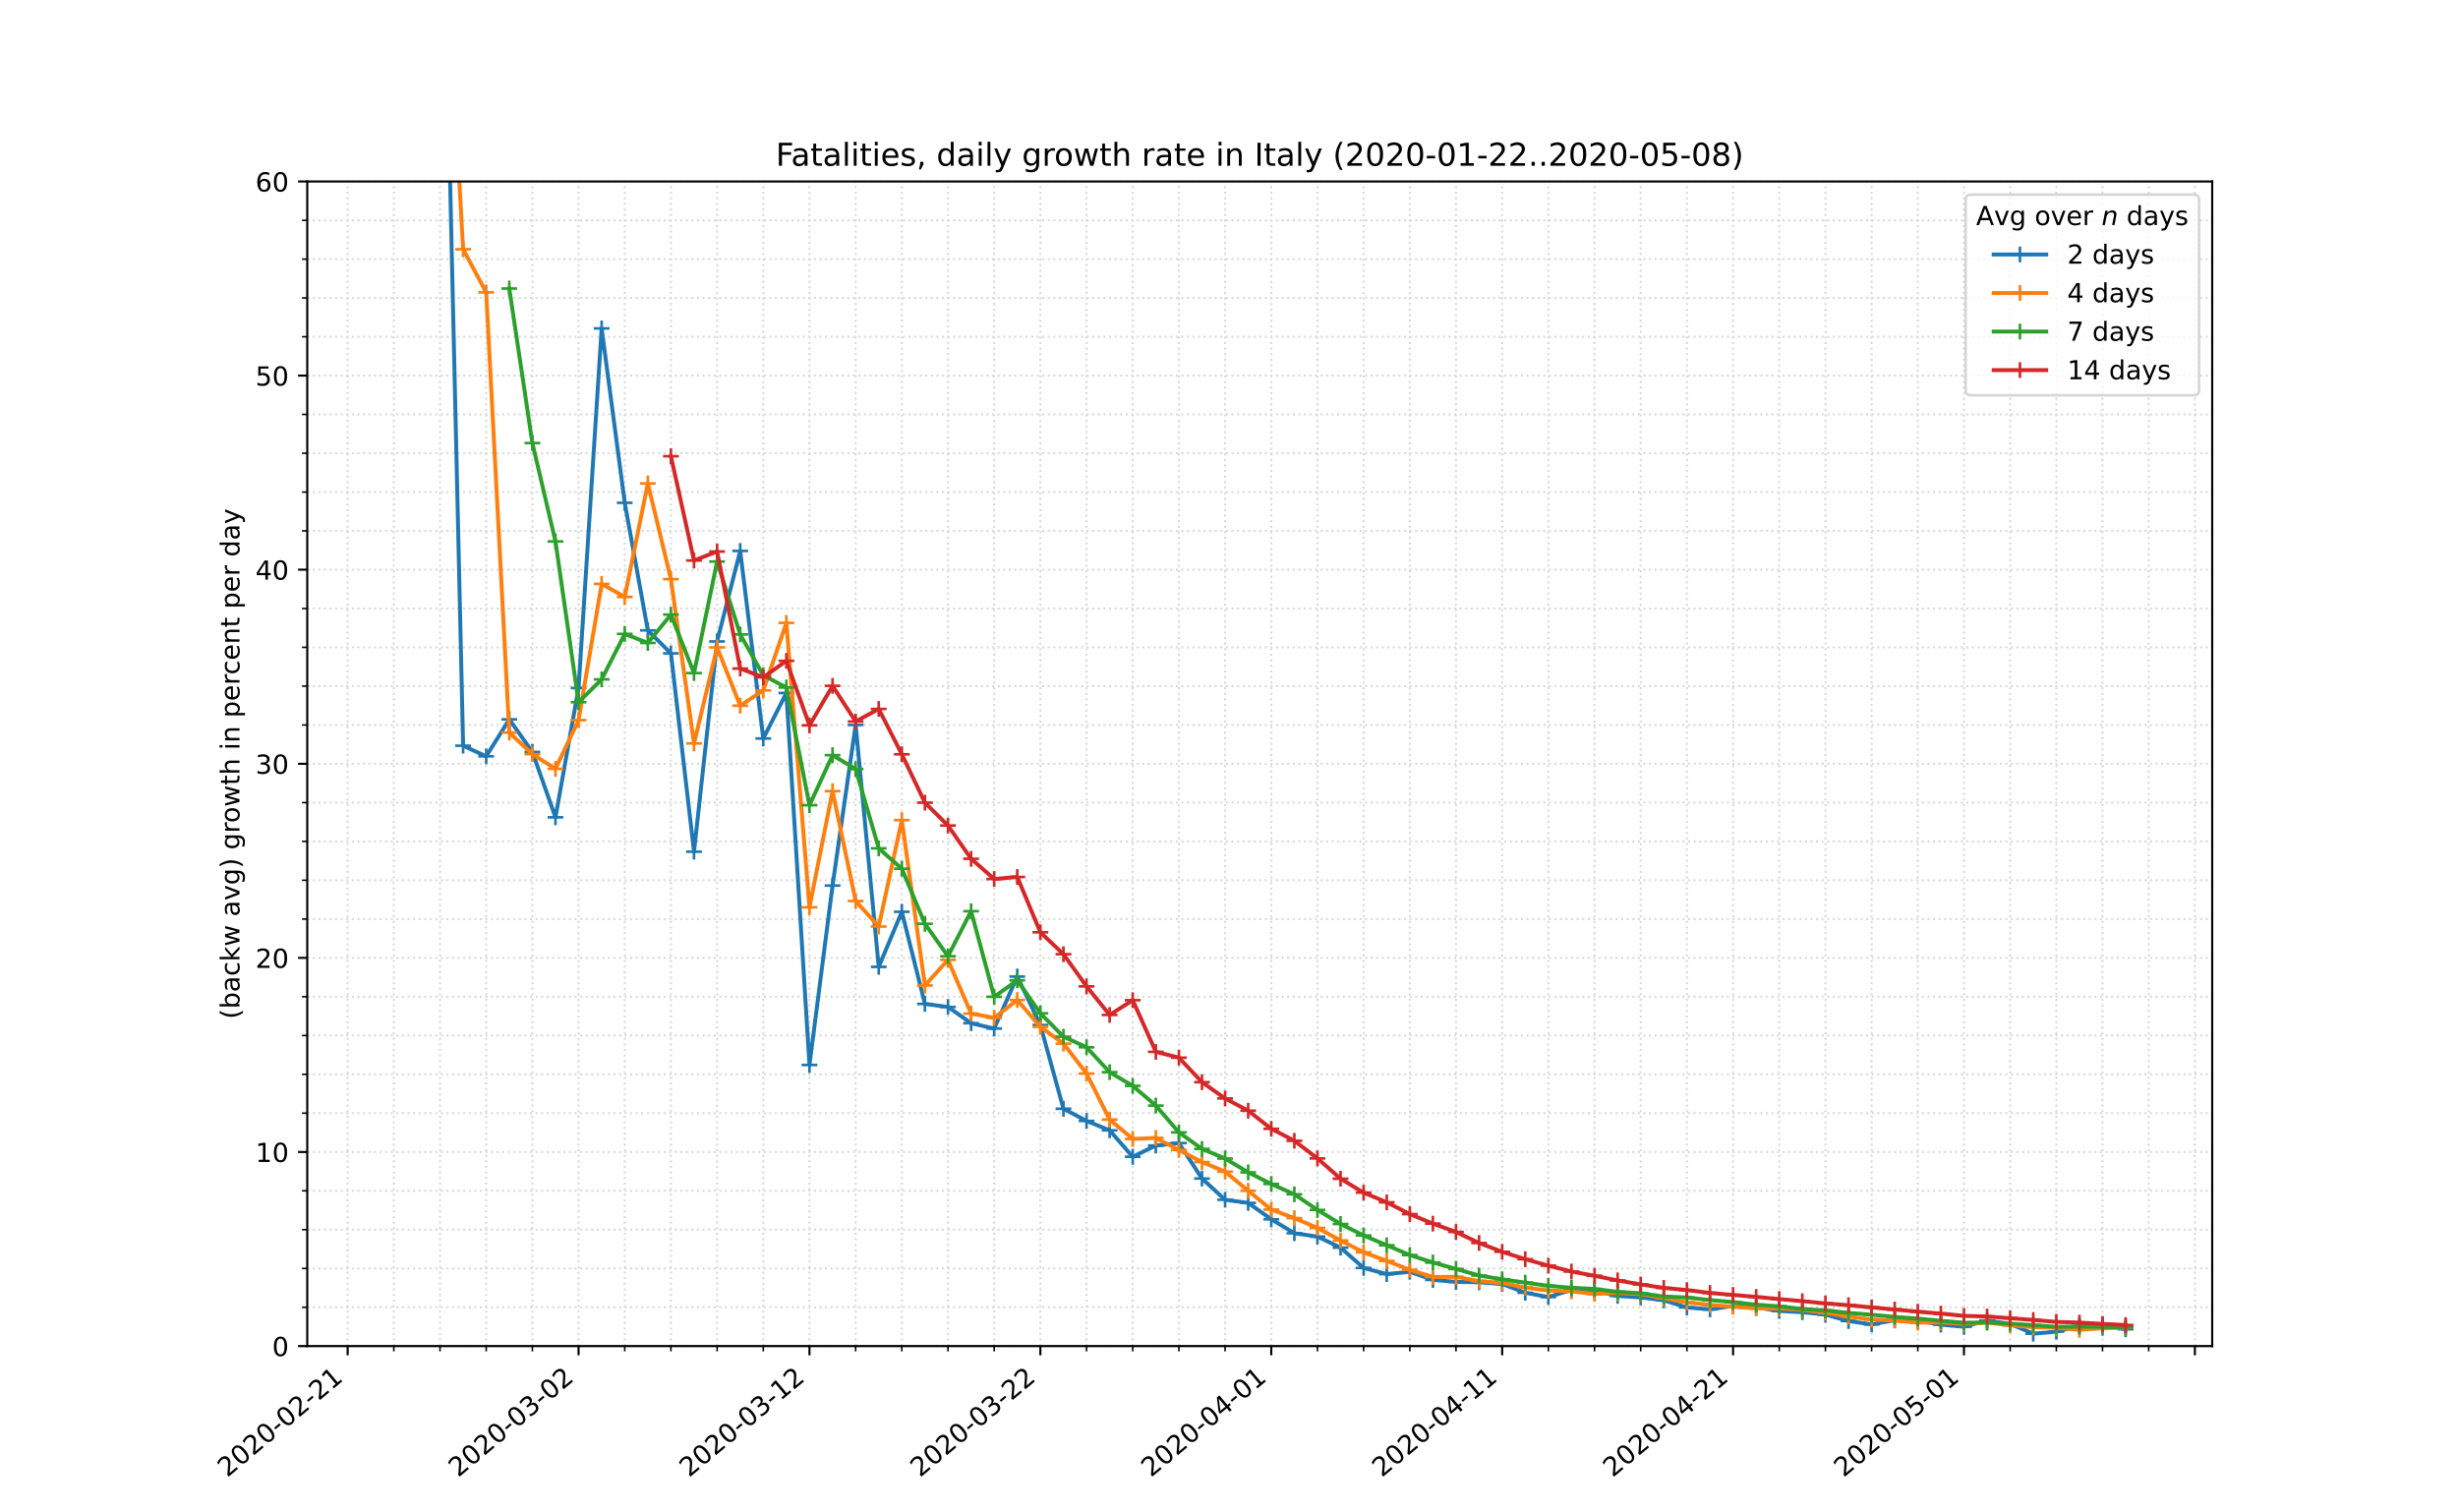 <?xml version="1.0" encoding="utf-8" standalone="no"?>
<!DOCTYPE svg PUBLIC "-//W3C//DTD SVG 1.1//EN"
  "http://www.w3.org/Graphics/SVG/1.1/DTD/svg11.dtd">
<!-- Created with matplotlib (https://matplotlib.org/) -->
<svg height="576pt" version="1.1" viewBox="0 0 936 576" width="936pt" xmlns="http://www.w3.org/2000/svg" xmlns:xlink="http://www.w3.org/1999/xlink">
 <defs>
  <style type="text/css">
*{stroke-linecap:butt;stroke-linejoin:round;}
  </style>
 </defs>
 <g id="figure_1">
  <g id="patch_1">
   <path d="M 0 576 
L 936 576 
L 936 0 
L 0 0 
z
" style="fill:#ffffff;"/>
  </g>
  <g id="axes_1">
   <g id="patch_2">
    <path d="M 117 512.64 
L 842.4 512.64 
L 842.4 69.12 
L 117 69.12 
z
" style="fill:#ffffff;"/>
   </g>
   <g id="matplotlib.axis_1">
    <g id="xtick_1">
     <g id="line2d_1">
      <path clip-path="url(#p7384b27828)" d="M 132.387 512.64 
L 132.387 69.12 
" style="fill:none;stroke:#d8dcd6;stroke-dasharray:0.8,1.32;stroke-dashoffset:0;stroke-width:0.8;"/>
     </g>
     <g id="line2d_2">
      <defs>
       <path d="M 0 0 
L 0 3.5 
" id="m2da087cedd" style="stroke:#000000;stroke-width:0.8;"/>
      </defs>
      <g>
       <use style="stroke:#000000;stroke-width:0.8;" x="132.387" xlink:href="#m2da087cedd" y="512.64"/>
      </g>
     </g>
     <g id="text_1">
      <!-- 2020-02-21 -->
      <defs>
       <path d="M 19.188 8.297 
L 53.609 8.297 
L 53.609 0 
L 7.328 0 
L 7.328 8.297 
Q 12.938 14.109 22.625 23.891 
Q 32.328 33.688 34.812 36.531 
Q 39.547 41.844 41.422 45.531 
Q 43.312 49.219 43.312 52.781 
Q 43.312 58.594 39.234 62.25 
Q 35.156 65.922 28.609 65.922 
Q 23.969 65.922 18.812 64.312 
Q 13.672 62.703 7.812 59.422 
L 7.812 69.391 
Q 13.766 71.781 18.938 73 
Q 24.125 74.219 28.422 74.219 
Q 39.75 74.219 46.484 68.547 
Q 53.219 62.891 53.219 53.422 
Q 53.219 48.922 51.531 44.891 
Q 49.859 40.875 45.406 35.406 
Q 44.188 33.984 37.641 27.219 
Q 31.109 20.453 19.188 8.297 
z
" id="DejaVuSans-50"/>
       <path d="M 31.781 66.406 
Q 24.172 66.406 20.328 58.906 
Q 16.5 51.422 16.5 36.375 
Q 16.5 21.391 20.328 13.891 
Q 24.172 6.391 31.781 6.391 
Q 39.453 6.391 43.281 13.891 
Q 47.125 21.391 47.125 36.375 
Q 47.125 51.422 43.281 58.906 
Q 39.453 66.406 31.781 66.406 
z
M 31.781 74.219 
Q 44.047 74.219 50.516 64.516 
Q 56.984 54.828 56.984 36.375 
Q 56.984 17.969 50.516 8.266 
Q 44.047 -1.422 31.781 -1.422 
Q 19.531 -1.422 13.062 8.266 
Q 6.594 17.969 6.594 36.375 
Q 6.594 54.828 13.062 64.516 
Q 19.531 74.219 31.781 74.219 
z
" id="DejaVuSans-48"/>
       <path d="M 4.891 31.391 
L 31.203 31.391 
L 31.203 23.391 
L 4.891 23.391 
z
" id="DejaVuSans-45"/>
       <path d="M 12.406 8.297 
L 28.516 8.297 
L 28.516 63.922 
L 10.984 60.406 
L 10.984 69.391 
L 28.422 72.906 
L 38.281 72.906 
L 38.281 8.297 
L 54.391 8.297 
L 54.391 0 
L 12.406 0 
z
" id="DejaVuSans-49"/>
      </defs>
      <g transform="translate(86.531 562.817)rotate(-40)scale(0.1 -0.1)">
       <use xlink:href="#DejaVuSans-50"/>
       <use x="63.623" xlink:href="#DejaVuSans-48"/>
       <use x="127.246" xlink:href="#DejaVuSans-50"/>
       <use x="190.869" xlink:href="#DejaVuSans-48"/>
       <use x="254.492" xlink:href="#DejaVuSans-45"/>
       <use x="290.576" xlink:href="#DejaVuSans-48"/>
       <use x="354.199" xlink:href="#DejaVuSans-50"/>
       <use x="417.822" xlink:href="#DejaVuSans-45"/>
       <use x="453.906" xlink:href="#DejaVuSans-50"/>
       <use x="517.529" xlink:href="#DejaVuSans-49"/>
      </g>
     </g>
    </g>
    <g id="xtick_2">
     <g id="line2d_3">
      <path clip-path="url(#p7384b27828)" d="M 220.315 512.64 
L 220.315 69.12 
" style="fill:none;stroke:#d8dcd6;stroke-dasharray:0.8,1.32;stroke-dashoffset:0;stroke-width:0.8;"/>
     </g>
     <g id="line2d_4">
      <g>
       <use style="stroke:#000000;stroke-width:0.8;" x="220.315" xlink:href="#m2da087cedd" y="512.64"/>
      </g>
     </g>
     <g id="text_2">
      <!-- 2020-03-02 -->
      <defs>
       <path d="M 40.578 39.312 
Q 47.656 37.797 51.625 33 
Q 55.609 28.219 55.609 21.188 
Q 55.609 10.406 48.188 4.484 
Q 40.766 -1.422 27.094 -1.422 
Q 22.516 -1.422 17.656 -0.516 
Q 12.797 0.391 7.625 2.203 
L 7.625 11.719 
Q 11.719 9.328 16.594 8.109 
Q 21.484 6.891 26.812 6.891 
Q 36.078 6.891 40.938 10.547 
Q 45.797 14.203 45.797 21.188 
Q 45.797 27.641 41.281 31.266 
Q 36.766 34.906 28.719 34.906 
L 20.219 34.906 
L 20.219 43.016 
L 29.109 43.016 
Q 36.375 43.016 40.234 45.922 
Q 44.094 48.828 44.094 54.297 
Q 44.094 59.906 40.109 62.906 
Q 36.141 65.922 28.719 65.922 
Q 24.656 65.922 20.016 65.031 
Q 15.375 64.156 9.812 62.312 
L 9.812 71.094 
Q 15.438 72.656 20.344 73.438 
Q 25.25 74.219 29.594 74.219 
Q 40.828 74.219 47.359 69.109 
Q 53.906 64.016 53.906 55.328 
Q 53.906 49.266 50.438 45.094 
Q 46.969 40.922 40.578 39.312 
z
" id="DejaVuSans-51"/>
      </defs>
      <g transform="translate(174.459 562.817)rotate(-40)scale(0.1 -0.1)">
       <use xlink:href="#DejaVuSans-50"/>
       <use x="63.623" xlink:href="#DejaVuSans-48"/>
       <use x="127.246" xlink:href="#DejaVuSans-50"/>
       <use x="190.869" xlink:href="#DejaVuSans-48"/>
       <use x="254.492" xlink:href="#DejaVuSans-45"/>
       <use x="290.576" xlink:href="#DejaVuSans-48"/>
       <use x="354.199" xlink:href="#DejaVuSans-51"/>
       <use x="417.822" xlink:href="#DejaVuSans-45"/>
       <use x="453.906" xlink:href="#DejaVuSans-48"/>
       <use x="517.529" xlink:href="#DejaVuSans-50"/>
      </g>
     </g>
    </g>
    <g id="xtick_3">
     <g id="line2d_5">
      <path clip-path="url(#p7384b27828)" d="M 308.242 512.64 
L 308.242 69.12 
" style="fill:none;stroke:#d8dcd6;stroke-dasharray:0.8,1.32;stroke-dashoffset:0;stroke-width:0.8;"/>
     </g>
     <g id="line2d_6">
      <g>
       <use style="stroke:#000000;stroke-width:0.8;" x="308.242" xlink:href="#m2da087cedd" y="512.64"/>
      </g>
     </g>
     <g id="text_3">
      <!-- 2020-03-12 -->
      <g transform="translate(262.386 562.817)rotate(-40)scale(0.1 -0.1)">
       <use xlink:href="#DejaVuSans-50"/>
       <use x="63.623" xlink:href="#DejaVuSans-48"/>
       <use x="127.246" xlink:href="#DejaVuSans-50"/>
       <use x="190.869" xlink:href="#DejaVuSans-48"/>
       <use x="254.492" xlink:href="#DejaVuSans-45"/>
       <use x="290.576" xlink:href="#DejaVuSans-48"/>
       <use x="354.199" xlink:href="#DejaVuSans-51"/>
       <use x="417.822" xlink:href="#DejaVuSans-45"/>
       <use x="453.906" xlink:href="#DejaVuSans-49"/>
       <use x="517.529" xlink:href="#DejaVuSans-50"/>
      </g>
     </g>
    </g>
    <g id="xtick_4">
     <g id="line2d_7">
      <path clip-path="url(#p7384b27828)" d="M 396.169 512.64 
L 396.169 69.12 
" style="fill:none;stroke:#d8dcd6;stroke-dasharray:0.8,1.32;stroke-dashoffset:0;stroke-width:0.8;"/>
     </g>
     <g id="line2d_8">
      <g>
       <use style="stroke:#000000;stroke-width:0.8;" x="396.169" xlink:href="#m2da087cedd" y="512.64"/>
      </g>
     </g>
     <g id="text_4">
      <!-- 2020-03-22 -->
      <g transform="translate(350.313 562.817)rotate(-40)scale(0.1 -0.1)">
       <use xlink:href="#DejaVuSans-50"/>
       <use x="63.623" xlink:href="#DejaVuSans-48"/>
       <use x="127.246" xlink:href="#DejaVuSans-50"/>
       <use x="190.869" xlink:href="#DejaVuSans-48"/>
       <use x="254.492" xlink:href="#DejaVuSans-45"/>
       <use x="290.576" xlink:href="#DejaVuSans-48"/>
       <use x="354.199" xlink:href="#DejaVuSans-51"/>
       <use x="417.822" xlink:href="#DejaVuSans-45"/>
       <use x="453.906" xlink:href="#DejaVuSans-50"/>
       <use x="517.529" xlink:href="#DejaVuSans-50"/>
      </g>
     </g>
    </g>
    <g id="xtick_5">
     <g id="line2d_9">
      <path clip-path="url(#p7384b27828)" d="M 484.096 512.64 
L 484.096 69.12 
" style="fill:none;stroke:#d8dcd6;stroke-dasharray:0.8,1.32;stroke-dashoffset:0;stroke-width:0.8;"/>
     </g>
     <g id="line2d_10">
      <g>
       <use style="stroke:#000000;stroke-width:0.8;" x="484.096" xlink:href="#m2da087cedd" y="512.64"/>
      </g>
     </g>
     <g id="text_5">
      <!-- 2020-04-01 -->
      <defs>
       <path d="M 37.797 64.312 
L 12.891 25.391 
L 37.797 25.391 
z
M 35.203 72.906 
L 47.609 72.906 
L 47.609 25.391 
L 58.016 25.391 
L 58.016 17.188 
L 47.609 17.188 
L 47.609 0 
L 37.797 0 
L 37.797 17.188 
L 4.891 17.188 
L 4.891 26.703 
z
" id="DejaVuSans-52"/>
      </defs>
      <g transform="translate(438.24 562.817)rotate(-40)scale(0.1 -0.1)">
       <use xlink:href="#DejaVuSans-50"/>
       <use x="63.623" xlink:href="#DejaVuSans-48"/>
       <use x="127.246" xlink:href="#DejaVuSans-50"/>
       <use x="190.869" xlink:href="#DejaVuSans-48"/>
       <use x="254.492" xlink:href="#DejaVuSans-45"/>
       <use x="290.576" xlink:href="#DejaVuSans-48"/>
       <use x="354.199" xlink:href="#DejaVuSans-52"/>
       <use x="417.822" xlink:href="#DejaVuSans-45"/>
       <use x="453.906" xlink:href="#DejaVuSans-48"/>
       <use x="517.529" xlink:href="#DejaVuSans-49"/>
      </g>
     </g>
    </g>
    <g id="xtick_6">
     <g id="line2d_11">
      <path clip-path="url(#p7384b27828)" d="M 572.024 512.64 
L 572.024 69.12 
" style="fill:none;stroke:#d8dcd6;stroke-dasharray:0.8,1.32;stroke-dashoffset:0;stroke-width:0.8;"/>
     </g>
     <g id="line2d_12">
      <g>
       <use style="stroke:#000000;stroke-width:0.8;" x="572.024" xlink:href="#m2da087cedd" y="512.64"/>
      </g>
     </g>
     <g id="text_6">
      <!-- 2020-04-11 -->
      <g transform="translate(526.168 562.817)rotate(-40)scale(0.1 -0.1)">
       <use xlink:href="#DejaVuSans-50"/>
       <use x="63.623" xlink:href="#DejaVuSans-48"/>
       <use x="127.246" xlink:href="#DejaVuSans-50"/>
       <use x="190.869" xlink:href="#DejaVuSans-48"/>
       <use x="254.492" xlink:href="#DejaVuSans-45"/>
       <use x="290.576" xlink:href="#DejaVuSans-48"/>
       <use x="354.199" xlink:href="#DejaVuSans-52"/>
       <use x="417.822" xlink:href="#DejaVuSans-45"/>
       <use x="453.906" xlink:href="#DejaVuSans-49"/>
       <use x="517.529" xlink:href="#DejaVuSans-49"/>
      </g>
     </g>
    </g>
    <g id="xtick_7">
     <g id="line2d_13">
      <path clip-path="url(#p7384b27828)" d="M 659.951 512.64 
L 659.951 69.12 
" style="fill:none;stroke:#d8dcd6;stroke-dasharray:0.8,1.32;stroke-dashoffset:0;stroke-width:0.8;"/>
     </g>
     <g id="line2d_14">
      <g>
       <use style="stroke:#000000;stroke-width:0.8;" x="659.951" xlink:href="#m2da087cedd" y="512.64"/>
      </g>
     </g>
     <g id="text_7">
      <!-- 2020-04-21 -->
      <g transform="translate(614.095 562.817)rotate(-40)scale(0.1 -0.1)">
       <use xlink:href="#DejaVuSans-50"/>
       <use x="63.623" xlink:href="#DejaVuSans-48"/>
       <use x="127.246" xlink:href="#DejaVuSans-50"/>
       <use x="190.869" xlink:href="#DejaVuSans-48"/>
       <use x="254.492" xlink:href="#DejaVuSans-45"/>
       <use x="290.576" xlink:href="#DejaVuSans-48"/>
       <use x="354.199" xlink:href="#DejaVuSans-52"/>
       <use x="417.822" xlink:href="#DejaVuSans-45"/>
       <use x="453.906" xlink:href="#DejaVuSans-50"/>
       <use x="517.529" xlink:href="#DejaVuSans-49"/>
      </g>
     </g>
    </g>
    <g id="xtick_8">
     <g id="line2d_15">
      <path clip-path="url(#p7384b27828)" d="M 747.878 512.64 
L 747.878 69.12 
" style="fill:none;stroke:#d8dcd6;stroke-dasharray:0.8,1.32;stroke-dashoffset:0;stroke-width:0.8;"/>
     </g>
     <g id="line2d_16">
      <g>
       <use style="stroke:#000000;stroke-width:0.8;" x="747.878" xlink:href="#m2da087cedd" y="512.64"/>
      </g>
     </g>
     <g id="text_8">
      <!-- 2020-05-01 -->
      <defs>
       <path d="M 10.797 72.906 
L 49.516 72.906 
L 49.516 64.594 
L 19.828 64.594 
L 19.828 46.734 
Q 21.969 47.469 24.109 47.828 
Q 26.266 48.188 28.422 48.188 
Q 40.625 48.188 47.75 41.5 
Q 54.891 34.812 54.891 23.391 
Q 54.891 11.625 47.562 5.094 
Q 40.234 -1.422 26.906 -1.422 
Q 22.312 -1.422 17.547 -0.641 
Q 12.797 0.141 7.719 1.703 
L 7.719 11.625 
Q 12.109 9.234 16.797 8.062 
Q 21.484 6.891 26.703 6.891 
Q 35.156 6.891 40.078 11.328 
Q 45.016 15.766 45.016 23.391 
Q 45.016 31 40.078 35.438 
Q 35.156 39.891 26.703 39.891 
Q 22.75 39.891 18.812 39.016 
Q 14.891 38.141 10.797 36.281 
z
" id="DejaVuSans-53"/>
      </defs>
      <g transform="translate(702.022 562.817)rotate(-40)scale(0.1 -0.1)">
       <use xlink:href="#DejaVuSans-50"/>
       <use x="63.623" xlink:href="#DejaVuSans-48"/>
       <use x="127.246" xlink:href="#DejaVuSans-50"/>
       <use x="190.869" xlink:href="#DejaVuSans-48"/>
       <use x="254.492" xlink:href="#DejaVuSans-45"/>
       <use x="290.576" xlink:href="#DejaVuSans-48"/>
       <use x="354.199" xlink:href="#DejaVuSans-53"/>
       <use x="417.822" xlink:href="#DejaVuSans-45"/>
       <use x="453.906" xlink:href="#DejaVuSans-48"/>
       <use x="517.529" xlink:href="#DejaVuSans-49"/>
      </g>
     </g>
    </g>
    <g id="xtick_9">
     <g id="line2d_17">
      <path clip-path="url(#p7384b27828)" d="M 835.805 512.64 
L 835.805 69.12 
" style="fill:none;stroke:#d8dcd6;stroke-dasharray:0.8,1.32;stroke-dashoffset:0;stroke-width:0.8;"/>
     </g>
     <g id="line2d_18">
      <g>
       <use style="stroke:#000000;stroke-width:0.8;" x="835.805" xlink:href="#m2da087cedd" y="512.64"/>
      </g>
     </g>
    </g>
    <g id="xtick_10">
     <g id="line2d_19">
      <path clip-path="url(#p7384b27828)" d="M 149.973 512.64 
L 149.973 69.12 
" style="fill:none;stroke:#d8dcd6;stroke-dasharray:0.8,1.32;stroke-dashoffset:0;stroke-width:0.8;"/>
     </g>
     <g id="line2d_20">
      <defs>
       <path d="M 0 0 
L 0 2 
" id="ma697d633e0" style="stroke:#000000;stroke-width:0.6;"/>
      </defs>
      <g>
       <use style="stroke:#000000;stroke-width:0.6;" x="149.973" xlink:href="#ma697d633e0" y="512.64"/>
      </g>
     </g>
    </g>
    <g id="xtick_11">
     <g id="line2d_21">
      <path clip-path="url(#p7384b27828)" d="M 167.558 512.64 
L 167.558 69.12 
" style="fill:none;stroke:#d8dcd6;stroke-dasharray:0.8,1.32;stroke-dashoffset:0;stroke-width:0.8;"/>
     </g>
     <g id="line2d_22">
      <g>
       <use style="stroke:#000000;stroke-width:0.6;" x="167.558" xlink:href="#ma697d633e0" y="512.64"/>
      </g>
     </g>
    </g>
    <g id="xtick_12">
     <g id="line2d_23">
      <path clip-path="url(#p7384b27828)" d="M 185.144 512.64 
L 185.144 69.12 
" style="fill:none;stroke:#d8dcd6;stroke-dasharray:0.8,1.32;stroke-dashoffset:0;stroke-width:0.8;"/>
     </g>
     <g id="line2d_24">
      <g>
       <use style="stroke:#000000;stroke-width:0.6;" x="185.144" xlink:href="#ma697d633e0" y="512.64"/>
      </g>
     </g>
    </g>
    <g id="xtick_13">
     <g id="line2d_25">
      <path clip-path="url(#p7384b27828)" d="M 202.729 512.64 
L 202.729 69.12 
" style="fill:none;stroke:#d8dcd6;stroke-dasharray:0.8,1.32;stroke-dashoffset:0;stroke-width:0.8;"/>
     </g>
     <g id="line2d_26">
      <g>
       <use style="stroke:#000000;stroke-width:0.6;" x="202.729" xlink:href="#ma697d633e0" y="512.64"/>
      </g>
     </g>
    </g>
    <g id="xtick_14">
     <g id="line2d_27">
      <path clip-path="url(#p7384b27828)" d="M 237.9 512.64 
L 237.9 69.12 
" style="fill:none;stroke:#d8dcd6;stroke-dasharray:0.8,1.32;stroke-dashoffset:0;stroke-width:0.8;"/>
     </g>
     <g id="line2d_28">
      <g>
       <use style="stroke:#000000;stroke-width:0.6;" x="237.9" xlink:href="#ma697d633e0" y="512.64"/>
      </g>
     </g>
    </g>
    <g id="xtick_15">
     <g id="line2d_29">
      <path clip-path="url(#p7384b27828)" d="M 255.485 512.64 
L 255.485 69.12 
" style="fill:none;stroke:#d8dcd6;stroke-dasharray:0.8,1.32;stroke-dashoffset:0;stroke-width:0.8;"/>
     </g>
     <g id="line2d_30">
      <g>
       <use style="stroke:#000000;stroke-width:0.6;" x="255.485" xlink:href="#ma697d633e0" y="512.64"/>
      </g>
     </g>
    </g>
    <g id="xtick_16">
     <g id="line2d_31">
      <path clip-path="url(#p7384b27828)" d="M 273.071 512.64 
L 273.071 69.12 
" style="fill:none;stroke:#d8dcd6;stroke-dasharray:0.8,1.32;stroke-dashoffset:0;stroke-width:0.8;"/>
     </g>
     <g id="line2d_32">
      <g>
       <use style="stroke:#000000;stroke-width:0.6;" x="273.071" xlink:href="#ma697d633e0" y="512.64"/>
      </g>
     </g>
    </g>
    <g id="xtick_17">
     <g id="line2d_33">
      <path clip-path="url(#p7384b27828)" d="M 290.656 512.64 
L 290.656 69.12 
" style="fill:none;stroke:#d8dcd6;stroke-dasharray:0.8,1.32;stroke-dashoffset:0;stroke-width:0.8;"/>
     </g>
     <g id="line2d_34">
      <g>
       <use style="stroke:#000000;stroke-width:0.6;" x="290.656" xlink:href="#ma697d633e0" y="512.64"/>
      </g>
     </g>
    </g>
    <g id="xtick_18">
     <g id="line2d_35">
      <path clip-path="url(#p7384b27828)" d="M 325.827 512.64 
L 325.827 69.12 
" style="fill:none;stroke:#d8dcd6;stroke-dasharray:0.8,1.32;stroke-dashoffset:0;stroke-width:0.8;"/>
     </g>
     <g id="line2d_36">
      <g>
       <use style="stroke:#000000;stroke-width:0.6;" x="325.827" xlink:href="#ma697d633e0" y="512.64"/>
      </g>
     </g>
    </g>
    <g id="xtick_19">
     <g id="line2d_37">
      <path clip-path="url(#p7384b27828)" d="M 343.413 512.64 
L 343.413 69.12 
" style="fill:none;stroke:#d8dcd6;stroke-dasharray:0.8,1.32;stroke-dashoffset:0;stroke-width:0.8;"/>
     </g>
     <g id="line2d_38">
      <g>
       <use style="stroke:#000000;stroke-width:0.6;" x="343.413" xlink:href="#ma697d633e0" y="512.64"/>
      </g>
     </g>
    </g>
    <g id="xtick_20">
     <g id="line2d_39">
      <path clip-path="url(#p7384b27828)" d="M 360.998 512.64 
L 360.998 69.12 
" style="fill:none;stroke:#d8dcd6;stroke-dasharray:0.8,1.32;stroke-dashoffset:0;stroke-width:0.8;"/>
     </g>
     <g id="line2d_40">
      <g>
       <use style="stroke:#000000;stroke-width:0.6;" x="360.998" xlink:href="#ma697d633e0" y="512.64"/>
      </g>
     </g>
    </g>
    <g id="xtick_21">
     <g id="line2d_41">
      <path clip-path="url(#p7384b27828)" d="M 378.584 512.64 
L 378.584 69.12 
" style="fill:none;stroke:#d8dcd6;stroke-dasharray:0.8,1.32;stroke-dashoffset:0;stroke-width:0.8;"/>
     </g>
     <g id="line2d_42">
      <g>
       <use style="stroke:#000000;stroke-width:0.6;" x="378.584" xlink:href="#ma697d633e0" y="512.64"/>
      </g>
     </g>
    </g>
    <g id="xtick_22">
     <g id="line2d_43">
      <path clip-path="url(#p7384b27828)" d="M 413.755 512.64 
L 413.755 69.12 
" style="fill:none;stroke:#d8dcd6;stroke-dasharray:0.8,1.32;stroke-dashoffset:0;stroke-width:0.8;"/>
     </g>
     <g id="line2d_44">
      <g>
       <use style="stroke:#000000;stroke-width:0.6;" x="413.755" xlink:href="#ma697d633e0" y="512.64"/>
      </g>
     </g>
    </g>
    <g id="xtick_23">
     <g id="line2d_45">
      <path clip-path="url(#p7384b27828)" d="M 431.34 512.64 
L 431.34 69.12 
" style="fill:none;stroke:#d8dcd6;stroke-dasharray:0.8,1.32;stroke-dashoffset:0;stroke-width:0.8;"/>
     </g>
     <g id="line2d_46">
      <g>
       <use style="stroke:#000000;stroke-width:0.6;" x="431.34" xlink:href="#ma697d633e0" y="512.64"/>
      </g>
     </g>
    </g>
    <g id="xtick_24">
     <g id="line2d_47">
      <path clip-path="url(#p7384b27828)" d="M 448.925 512.64 
L 448.925 69.12 
" style="fill:none;stroke:#d8dcd6;stroke-dasharray:0.8,1.32;stroke-dashoffset:0;stroke-width:0.8;"/>
     </g>
     <g id="line2d_48">
      <g>
       <use style="stroke:#000000;stroke-width:0.6;" x="448.925" xlink:href="#ma697d633e0" y="512.64"/>
      </g>
     </g>
    </g>
    <g id="xtick_25">
     <g id="line2d_49">
      <path clip-path="url(#p7384b27828)" d="M 466.511 512.64 
L 466.511 69.12 
" style="fill:none;stroke:#d8dcd6;stroke-dasharray:0.8,1.32;stroke-dashoffset:0;stroke-width:0.8;"/>
     </g>
     <g id="line2d_50">
      <g>
       <use style="stroke:#000000;stroke-width:0.6;" x="466.511" xlink:href="#ma697d633e0" y="512.64"/>
      </g>
     </g>
    </g>
    <g id="xtick_26">
     <g id="line2d_51">
      <path clip-path="url(#p7384b27828)" d="M 501.682 512.64 
L 501.682 69.12 
" style="fill:none;stroke:#d8dcd6;stroke-dasharray:0.8,1.32;stroke-dashoffset:0;stroke-width:0.8;"/>
     </g>
     <g id="line2d_52">
      <g>
       <use style="stroke:#000000;stroke-width:0.6;" x="501.682" xlink:href="#ma697d633e0" y="512.64"/>
      </g>
     </g>
    </g>
    <g id="xtick_27">
     <g id="line2d_53">
      <path clip-path="url(#p7384b27828)" d="M 519.267 512.64 
L 519.267 69.12 
" style="fill:none;stroke:#d8dcd6;stroke-dasharray:0.8,1.32;stroke-dashoffset:0;stroke-width:0.8;"/>
     </g>
     <g id="line2d_54">
      <g>
       <use style="stroke:#000000;stroke-width:0.6;" x="519.267" xlink:href="#ma697d633e0" y="512.64"/>
      </g>
     </g>
    </g>
    <g id="xtick_28">
     <g id="line2d_55">
      <path clip-path="url(#p7384b27828)" d="M 536.853 512.64 
L 536.853 69.12 
" style="fill:none;stroke:#d8dcd6;stroke-dasharray:0.8,1.32;stroke-dashoffset:0;stroke-width:0.8;"/>
     </g>
     <g id="line2d_56">
      <g>
       <use style="stroke:#000000;stroke-width:0.6;" x="536.853" xlink:href="#ma697d633e0" y="512.64"/>
      </g>
     </g>
    </g>
    <g id="xtick_29">
     <g id="line2d_57">
      <path clip-path="url(#p7384b27828)" d="M 554.438 512.64 
L 554.438 69.12 
" style="fill:none;stroke:#d8dcd6;stroke-dasharray:0.8,1.32;stroke-dashoffset:0;stroke-width:0.8;"/>
     </g>
     <g id="line2d_58">
      <g>
       <use style="stroke:#000000;stroke-width:0.6;" x="554.438" xlink:href="#ma697d633e0" y="512.64"/>
      </g>
     </g>
    </g>
    <g id="xtick_30">
     <g id="line2d_59">
      <path clip-path="url(#p7384b27828)" d="M 589.609 512.64 
L 589.609 69.12 
" style="fill:none;stroke:#d8dcd6;stroke-dasharray:0.8,1.32;stroke-dashoffset:0;stroke-width:0.8;"/>
     </g>
     <g id="line2d_60">
      <g>
       <use style="stroke:#000000;stroke-width:0.6;" x="589.609" xlink:href="#ma697d633e0" y="512.64"/>
      </g>
     </g>
    </g>
    <g id="xtick_31">
     <g id="line2d_61">
      <path clip-path="url(#p7384b27828)" d="M 607.195 512.64 
L 607.195 69.12 
" style="fill:none;stroke:#d8dcd6;stroke-dasharray:0.8,1.32;stroke-dashoffset:0;stroke-width:0.8;"/>
     </g>
     <g id="line2d_62">
      <g>
       <use style="stroke:#000000;stroke-width:0.6;" x="607.195" xlink:href="#ma697d633e0" y="512.64"/>
      </g>
     </g>
    </g>
    <g id="xtick_32">
     <g id="line2d_63">
      <path clip-path="url(#p7384b27828)" d="M 624.78 512.64 
L 624.78 69.12 
" style="fill:none;stroke:#d8dcd6;stroke-dasharray:0.8,1.32;stroke-dashoffset:0;stroke-width:0.8;"/>
     </g>
     <g id="line2d_64">
      <g>
       <use style="stroke:#000000;stroke-width:0.6;" x="624.78" xlink:href="#ma697d633e0" y="512.64"/>
      </g>
     </g>
    </g>
    <g id="xtick_33">
     <g id="line2d_65">
      <path clip-path="url(#p7384b27828)" d="M 642.365 512.64 
L 642.365 69.12 
" style="fill:none;stroke:#d8dcd6;stroke-dasharray:0.8,1.32;stroke-dashoffset:0;stroke-width:0.8;"/>
     </g>
     <g id="line2d_66">
      <g>
       <use style="stroke:#000000;stroke-width:0.6;" x="642.365" xlink:href="#ma697d633e0" y="512.64"/>
      </g>
     </g>
    </g>
    <g id="xtick_34">
     <g id="line2d_67">
      <path clip-path="url(#p7384b27828)" d="M 677.536 512.64 
L 677.536 69.12 
" style="fill:none;stroke:#d8dcd6;stroke-dasharray:0.8,1.32;stroke-dashoffset:0;stroke-width:0.8;"/>
     </g>
     <g id="line2d_68">
      <g>
       <use style="stroke:#000000;stroke-width:0.6;" x="677.536" xlink:href="#ma697d633e0" y="512.64"/>
      </g>
     </g>
    </g>
    <g id="xtick_35">
     <g id="line2d_69">
      <path clip-path="url(#p7384b27828)" d="M 695.122 512.64 
L 695.122 69.12 
" style="fill:none;stroke:#d8dcd6;stroke-dasharray:0.8,1.32;stroke-dashoffset:0;stroke-width:0.8;"/>
     </g>
     <g id="line2d_70">
      <g>
       <use style="stroke:#000000;stroke-width:0.6;" x="695.122" xlink:href="#ma697d633e0" y="512.64"/>
      </g>
     </g>
    </g>
    <g id="xtick_36">
     <g id="line2d_71">
      <path clip-path="url(#p7384b27828)" d="M 712.707 512.64 
L 712.707 69.12 
" style="fill:none;stroke:#d8dcd6;stroke-dasharray:0.8,1.32;stroke-dashoffset:0;stroke-width:0.8;"/>
     </g>
     <g id="line2d_72">
      <g>
       <use style="stroke:#000000;stroke-width:0.6;" x="712.707" xlink:href="#ma697d633e0" y="512.64"/>
      </g>
     </g>
    </g>
    <g id="xtick_37">
     <g id="line2d_73">
      <path clip-path="url(#p7384b27828)" d="M 730.293 512.64 
L 730.293 69.12 
" style="fill:none;stroke:#d8dcd6;stroke-dasharray:0.8,1.32;stroke-dashoffset:0;stroke-width:0.8;"/>
     </g>
     <g id="line2d_74">
      <g>
       <use style="stroke:#000000;stroke-width:0.6;" x="730.293" xlink:href="#ma697d633e0" y="512.64"/>
      </g>
     </g>
    </g>
    <g id="xtick_38">
     <g id="line2d_75">
      <path clip-path="url(#p7384b27828)" d="M 765.464 512.64 
L 765.464 69.12 
" style="fill:none;stroke:#d8dcd6;stroke-dasharray:0.8,1.32;stroke-dashoffset:0;stroke-width:0.8;"/>
     </g>
     <g id="line2d_76">
      <g>
       <use style="stroke:#000000;stroke-width:0.6;" x="765.464" xlink:href="#ma697d633e0" y="512.64"/>
      </g>
     </g>
    </g>
    <g id="xtick_39">
     <g id="line2d_77">
      <path clip-path="url(#p7384b27828)" d="M 783.049 512.64 
L 783.049 69.12 
" style="fill:none;stroke:#d8dcd6;stroke-dasharray:0.8,1.32;stroke-dashoffset:0;stroke-width:0.8;"/>
     </g>
     <g id="line2d_78">
      <g>
       <use style="stroke:#000000;stroke-width:0.6;" x="783.049" xlink:href="#ma697d633e0" y="512.64"/>
      </g>
     </g>
    </g>
    <g id="xtick_40">
     <g id="line2d_79">
      <path clip-path="url(#p7384b27828)" d="M 800.635 512.64 
L 800.635 69.12 
" style="fill:none;stroke:#d8dcd6;stroke-dasharray:0.8,1.32;stroke-dashoffset:0;stroke-width:0.8;"/>
     </g>
     <g id="line2d_80">
      <g>
       <use style="stroke:#000000;stroke-width:0.6;" x="800.635" xlink:href="#ma697d633e0" y="512.64"/>
      </g>
     </g>
    </g>
    <g id="xtick_41">
     <g id="line2d_81">
      <path clip-path="url(#p7384b27828)" d="M 818.22 512.64 
L 818.22 69.12 
" style="fill:none;stroke:#d8dcd6;stroke-dasharray:0.8,1.32;stroke-dashoffset:0;stroke-width:0.8;"/>
     </g>
     <g id="line2d_82">
      <g>
       <use style="stroke:#000000;stroke-width:0.6;" x="818.22" xlink:href="#ma697d633e0" y="512.64"/>
      </g>
     </g>
    </g>
   </g>
   <g id="matplotlib.axis_2">
    <g id="ytick_1">
     <g id="line2d_83">
      <path clip-path="url(#p7384b27828)" d="M 117 512.64 
L 842.4 512.64 
" style="fill:none;stroke:#d8dcd6;stroke-dasharray:0.8,1.32;stroke-dashoffset:0;stroke-width:0.8;"/>
     </g>
     <g id="line2d_84">
      <defs>
       <path d="M 0 0 
L -3.5 0 
" id="m35fb81a5a7" style="stroke:#000000;stroke-width:0.8;"/>
      </defs>
      <g>
       <use style="stroke:#000000;stroke-width:0.8;" x="117" xlink:href="#m35fb81a5a7" y="512.64"/>
      </g>
     </g>
     <g id="text_9">
      <!-- 0 -->
      <g transform="translate(103.638 516.439)scale(0.1 -0.1)">
       <use xlink:href="#DejaVuSans-48"/>
      </g>
     </g>
    </g>
    <g id="ytick_2">
     <g id="line2d_85">
      <path clip-path="url(#p7384b27828)" d="M 117 438.72 
L 842.4 438.72 
" style="fill:none;stroke:#d8dcd6;stroke-dasharray:0.8,1.32;stroke-dashoffset:0;stroke-width:0.8;"/>
     </g>
     <g id="line2d_86">
      <g>
       <use style="stroke:#000000;stroke-width:0.8;" x="117" xlink:href="#m35fb81a5a7" y="438.72"/>
      </g>
     </g>
     <g id="text_10">
      <!-- 10 -->
      <g transform="translate(97.275 442.519)scale(0.1 -0.1)">
       <use xlink:href="#DejaVuSans-49"/>
       <use x="63.623" xlink:href="#DejaVuSans-48"/>
      </g>
     </g>
    </g>
    <g id="ytick_3">
     <g id="line2d_87">
      <path clip-path="url(#p7384b27828)" d="M 117 364.8 
L 842.4 364.8 
" style="fill:none;stroke:#d8dcd6;stroke-dasharray:0.8,1.32;stroke-dashoffset:0;stroke-width:0.8;"/>
     </g>
     <g id="line2d_88">
      <g>
       <use style="stroke:#000000;stroke-width:0.8;" x="117" xlink:href="#m35fb81a5a7" y="364.8"/>
      </g>
     </g>
     <g id="text_11">
      <!-- 20 -->
      <g transform="translate(97.275 368.599)scale(0.1 -0.1)">
       <use xlink:href="#DejaVuSans-50"/>
       <use x="63.623" xlink:href="#DejaVuSans-48"/>
      </g>
     </g>
    </g>
    <g id="ytick_4">
     <g id="line2d_89">
      <path clip-path="url(#p7384b27828)" d="M 117 290.88 
L 842.4 290.88 
" style="fill:none;stroke:#d8dcd6;stroke-dasharray:0.8,1.32;stroke-dashoffset:0;stroke-width:0.8;"/>
     </g>
     <g id="line2d_90">
      <g>
       <use style="stroke:#000000;stroke-width:0.8;" x="117" xlink:href="#m35fb81a5a7" y="290.88"/>
      </g>
     </g>
     <g id="text_12">
      <!-- 30 -->
      <g transform="translate(97.275 294.679)scale(0.1 -0.1)">
       <use xlink:href="#DejaVuSans-51"/>
       <use x="63.623" xlink:href="#DejaVuSans-48"/>
      </g>
     </g>
    </g>
    <g id="ytick_5">
     <g id="line2d_91">
      <path clip-path="url(#p7384b27828)" d="M 117 216.96 
L 842.4 216.96 
" style="fill:none;stroke:#d8dcd6;stroke-dasharray:0.8,1.32;stroke-dashoffset:0;stroke-width:0.8;"/>
     </g>
     <g id="line2d_92">
      <g>
       <use style="stroke:#000000;stroke-width:0.8;" x="117" xlink:href="#m35fb81a5a7" y="216.96"/>
      </g>
     </g>
     <g id="text_13">
      <!-- 40 -->
      <g transform="translate(97.275 220.759)scale(0.1 -0.1)">
       <use xlink:href="#DejaVuSans-52"/>
       <use x="63.623" xlink:href="#DejaVuSans-48"/>
      </g>
     </g>
    </g>
    <g id="ytick_6">
     <g id="line2d_93">
      <path clip-path="url(#p7384b27828)" d="M 117 143.04 
L 842.4 143.04 
" style="fill:none;stroke:#d8dcd6;stroke-dasharray:0.8,1.32;stroke-dashoffset:0;stroke-width:0.8;"/>
     </g>
     <g id="line2d_94">
      <g>
       <use style="stroke:#000000;stroke-width:0.8;" x="117" xlink:href="#m35fb81a5a7" y="143.04"/>
      </g>
     </g>
     <g id="text_14">
      <!-- 50 -->
      <g transform="translate(97.275 146.839)scale(0.1 -0.1)">
       <use xlink:href="#DejaVuSans-53"/>
       <use x="63.623" xlink:href="#DejaVuSans-48"/>
      </g>
     </g>
    </g>
    <g id="ytick_7">
     <g id="line2d_95">
      <path clip-path="url(#p7384b27828)" d="M 117 69.12 
L 842.4 69.12 
" style="fill:none;stroke:#d8dcd6;stroke-dasharray:0.8,1.32;stroke-dashoffset:0;stroke-width:0.8;"/>
     </g>
     <g id="line2d_96">
      <g>
       <use style="stroke:#000000;stroke-width:0.8;" x="117" xlink:href="#m35fb81a5a7" y="69.12"/>
      </g>
     </g>
     <g id="text_15">
      <!-- 60 -->
      <defs>
       <path d="M 33.016 40.375 
Q 26.375 40.375 22.484 35.828 
Q 18.609 31.297 18.609 23.391 
Q 18.609 15.531 22.484 10.953 
Q 26.375 6.391 33.016 6.391 
Q 39.656 6.391 43.531 10.953 
Q 47.406 15.531 47.406 23.391 
Q 47.406 31.297 43.531 35.828 
Q 39.656 40.375 33.016 40.375 
z
M 52.594 71.297 
L 52.594 62.312 
Q 48.875 64.062 45.094 64.984 
Q 41.312 65.922 37.594 65.922 
Q 27.828 65.922 22.672 59.328 
Q 17.531 52.734 16.797 39.406 
Q 19.672 43.656 24.016 45.922 
Q 28.375 48.188 33.594 48.188 
Q 44.578 48.188 50.953 41.516 
Q 57.328 34.859 57.328 23.391 
Q 57.328 12.156 50.688 5.359 
Q 44.047 -1.422 33.016 -1.422 
Q 20.359 -1.422 13.672 8.266 
Q 6.984 17.969 6.984 36.375 
Q 6.984 53.656 15.188 63.938 
Q 23.391 74.219 37.203 74.219 
Q 40.922 74.219 44.703 73.484 
Q 48.484 72.75 52.594 71.297 
z
" id="DejaVuSans-54"/>
      </defs>
      <g transform="translate(97.275 72.919)scale(0.1 -0.1)">
       <use xlink:href="#DejaVuSans-54"/>
       <use x="63.623" xlink:href="#DejaVuSans-48"/>
      </g>
     </g>
    </g>
    <g id="ytick_8">
     <g id="line2d_97">
      <path clip-path="url(#p7384b27828)" d="M 117 497.856 
L 842.4 497.856 
" style="fill:none;stroke:#d8dcd6;stroke-dasharray:0.8,1.32;stroke-dashoffset:0;stroke-width:0.8;"/>
     </g>
     <g id="line2d_98">
      <defs>
       <path d="M 0 0 
L -2 0 
" id="meed7a42345" style="stroke:#000000;stroke-width:0.6;"/>
      </defs>
      <g>
       <use style="stroke:#000000;stroke-width:0.6;" x="117" xlink:href="#meed7a42345" y="497.856"/>
      </g>
     </g>
    </g>
    <g id="ytick_9">
     <g id="line2d_99">
      <path clip-path="url(#p7384b27828)" d="M 117 483.072 
L 842.4 483.072 
" style="fill:none;stroke:#d8dcd6;stroke-dasharray:0.8,1.32;stroke-dashoffset:0;stroke-width:0.8;"/>
     </g>
     <g id="line2d_100">
      <g>
       <use style="stroke:#000000;stroke-width:0.6;" x="117" xlink:href="#meed7a42345" y="483.072"/>
      </g>
     </g>
    </g>
    <g id="ytick_10">
     <g id="line2d_101">
      <path clip-path="url(#p7384b27828)" d="M 117 468.288 
L 842.4 468.288 
" style="fill:none;stroke:#d8dcd6;stroke-dasharray:0.8,1.32;stroke-dashoffset:0;stroke-width:0.8;"/>
     </g>
     <g id="line2d_102">
      <g>
       <use style="stroke:#000000;stroke-width:0.6;" x="117" xlink:href="#meed7a42345" y="468.288"/>
      </g>
     </g>
    </g>
    <g id="ytick_11">
     <g id="line2d_103">
      <path clip-path="url(#p7384b27828)" d="M 117 453.504 
L 842.4 453.504 
" style="fill:none;stroke:#d8dcd6;stroke-dasharray:0.8,1.32;stroke-dashoffset:0;stroke-width:0.8;"/>
     </g>
     <g id="line2d_104">
      <g>
       <use style="stroke:#000000;stroke-width:0.6;" x="117" xlink:href="#meed7a42345" y="453.504"/>
      </g>
     </g>
    </g>
    <g id="ytick_12">
     <g id="line2d_105">
      <path clip-path="url(#p7384b27828)" d="M 117 423.936 
L 842.4 423.936 
" style="fill:none;stroke:#d8dcd6;stroke-dasharray:0.8,1.32;stroke-dashoffset:0;stroke-width:0.8;"/>
     </g>
     <g id="line2d_106">
      <g>
       <use style="stroke:#000000;stroke-width:0.6;" x="117" xlink:href="#meed7a42345" y="423.936"/>
      </g>
     </g>
    </g>
    <g id="ytick_13">
     <g id="line2d_107">
      <path clip-path="url(#p7384b27828)" d="M 117 409.152 
L 842.4 409.152 
" style="fill:none;stroke:#d8dcd6;stroke-dasharray:0.8,1.32;stroke-dashoffset:0;stroke-width:0.8;"/>
     </g>
     <g id="line2d_108">
      <g>
       <use style="stroke:#000000;stroke-width:0.6;" x="117" xlink:href="#meed7a42345" y="409.152"/>
      </g>
     </g>
    </g>
    <g id="ytick_14">
     <g id="line2d_109">
      <path clip-path="url(#p7384b27828)" d="M 117 394.368 
L 842.4 394.368 
" style="fill:none;stroke:#d8dcd6;stroke-dasharray:0.8,1.32;stroke-dashoffset:0;stroke-width:0.8;"/>
     </g>
     <g id="line2d_110">
      <g>
       <use style="stroke:#000000;stroke-width:0.6;" x="117" xlink:href="#meed7a42345" y="394.368"/>
      </g>
     </g>
    </g>
    <g id="ytick_15">
     <g id="line2d_111">
      <path clip-path="url(#p7384b27828)" d="M 117 379.584 
L 842.4 379.584 
" style="fill:none;stroke:#d8dcd6;stroke-dasharray:0.8,1.32;stroke-dashoffset:0;stroke-width:0.8;"/>
     </g>
     <g id="line2d_112">
      <g>
       <use style="stroke:#000000;stroke-width:0.6;" x="117" xlink:href="#meed7a42345" y="379.584"/>
      </g>
     </g>
    </g>
    <g id="ytick_16">
     <g id="line2d_113">
      <path clip-path="url(#p7384b27828)" d="M 117 350.016 
L 842.4 350.016 
" style="fill:none;stroke:#d8dcd6;stroke-dasharray:0.8,1.32;stroke-dashoffset:0;stroke-width:0.8;"/>
     </g>
     <g id="line2d_114">
      <g>
       <use style="stroke:#000000;stroke-width:0.6;" x="117" xlink:href="#meed7a42345" y="350.016"/>
      </g>
     </g>
    </g>
    <g id="ytick_17">
     <g id="line2d_115">
      <path clip-path="url(#p7384b27828)" d="M 117 335.232 
L 842.4 335.232 
" style="fill:none;stroke:#d8dcd6;stroke-dasharray:0.8,1.32;stroke-dashoffset:0;stroke-width:0.8;"/>
     </g>
     <g id="line2d_116">
      <g>
       <use style="stroke:#000000;stroke-width:0.6;" x="117" xlink:href="#meed7a42345" y="335.232"/>
      </g>
     </g>
    </g>
    <g id="ytick_18">
     <g id="line2d_117">
      <path clip-path="url(#p7384b27828)" d="M 117 320.448 
L 842.4 320.448 
" style="fill:none;stroke:#d8dcd6;stroke-dasharray:0.8,1.32;stroke-dashoffset:0;stroke-width:0.8;"/>
     </g>
     <g id="line2d_118">
      <g>
       <use style="stroke:#000000;stroke-width:0.6;" x="117" xlink:href="#meed7a42345" y="320.448"/>
      </g>
     </g>
    </g>
    <g id="ytick_19">
     <g id="line2d_119">
      <path clip-path="url(#p7384b27828)" d="M 117 305.664 
L 842.4 305.664 
" style="fill:none;stroke:#d8dcd6;stroke-dasharray:0.8,1.32;stroke-dashoffset:0;stroke-width:0.8;"/>
     </g>
     <g id="line2d_120">
      <g>
       <use style="stroke:#000000;stroke-width:0.6;" x="117" xlink:href="#meed7a42345" y="305.664"/>
      </g>
     </g>
    </g>
    <g id="ytick_20">
     <g id="line2d_121">
      <path clip-path="url(#p7384b27828)" d="M 117 276.096 
L 842.4 276.096 
" style="fill:none;stroke:#d8dcd6;stroke-dasharray:0.8,1.32;stroke-dashoffset:0;stroke-width:0.8;"/>
     </g>
     <g id="line2d_122">
      <g>
       <use style="stroke:#000000;stroke-width:0.6;" x="117" xlink:href="#meed7a42345" y="276.096"/>
      </g>
     </g>
    </g>
    <g id="ytick_21">
     <g id="line2d_123">
      <path clip-path="url(#p7384b27828)" d="M 117 261.312 
L 842.4 261.312 
" style="fill:none;stroke:#d8dcd6;stroke-dasharray:0.8,1.32;stroke-dashoffset:0;stroke-width:0.8;"/>
     </g>
     <g id="line2d_124">
      <g>
       <use style="stroke:#000000;stroke-width:0.6;" x="117" xlink:href="#meed7a42345" y="261.312"/>
      </g>
     </g>
    </g>
    <g id="ytick_22">
     <g id="line2d_125">
      <path clip-path="url(#p7384b27828)" d="M 117 246.528 
L 842.4 246.528 
" style="fill:none;stroke:#d8dcd6;stroke-dasharray:0.8,1.32;stroke-dashoffset:0;stroke-width:0.8;"/>
     </g>
     <g id="line2d_126">
      <g>
       <use style="stroke:#000000;stroke-width:0.6;" x="117" xlink:href="#meed7a42345" y="246.528"/>
      </g>
     </g>
    </g>
    <g id="ytick_23">
     <g id="line2d_127">
      <path clip-path="url(#p7384b27828)" d="M 117 231.744 
L 842.4 231.744 
" style="fill:none;stroke:#d8dcd6;stroke-dasharray:0.8,1.32;stroke-dashoffset:0;stroke-width:0.8;"/>
     </g>
     <g id="line2d_128">
      <g>
       <use style="stroke:#000000;stroke-width:0.6;" x="117" xlink:href="#meed7a42345" y="231.744"/>
      </g>
     </g>
    </g>
    <g id="ytick_24">
     <g id="line2d_129">
      <path clip-path="url(#p7384b27828)" d="M 117 202.176 
L 842.4 202.176 
" style="fill:none;stroke:#d8dcd6;stroke-dasharray:0.8,1.32;stroke-dashoffset:0;stroke-width:0.8;"/>
     </g>
     <g id="line2d_130">
      <g>
       <use style="stroke:#000000;stroke-width:0.6;" x="117" xlink:href="#meed7a42345" y="202.176"/>
      </g>
     </g>
    </g>
    <g id="ytick_25">
     <g id="line2d_131">
      <path clip-path="url(#p7384b27828)" d="M 117 187.392 
L 842.4 187.392 
" style="fill:none;stroke:#d8dcd6;stroke-dasharray:0.8,1.32;stroke-dashoffset:0;stroke-width:0.8;"/>
     </g>
     <g id="line2d_132">
      <g>
       <use style="stroke:#000000;stroke-width:0.6;" x="117" xlink:href="#meed7a42345" y="187.392"/>
      </g>
     </g>
    </g>
    <g id="ytick_26">
     <g id="line2d_133">
      <path clip-path="url(#p7384b27828)" d="M 117 172.608 
L 842.4 172.608 
" style="fill:none;stroke:#d8dcd6;stroke-dasharray:0.8,1.32;stroke-dashoffset:0;stroke-width:0.8;"/>
     </g>
     <g id="line2d_134">
      <g>
       <use style="stroke:#000000;stroke-width:0.6;" x="117" xlink:href="#meed7a42345" y="172.608"/>
      </g>
     </g>
    </g>
    <g id="ytick_27">
     <g id="line2d_135">
      <path clip-path="url(#p7384b27828)" d="M 117 157.824 
L 842.4 157.824 
" style="fill:none;stroke:#d8dcd6;stroke-dasharray:0.8,1.32;stroke-dashoffset:0;stroke-width:0.8;"/>
     </g>
     <g id="line2d_136">
      <g>
       <use style="stroke:#000000;stroke-width:0.6;" x="117" xlink:href="#meed7a42345" y="157.824"/>
      </g>
     </g>
    </g>
    <g id="ytick_28">
     <g id="line2d_137">
      <path clip-path="url(#p7384b27828)" d="M 117 128.256 
L 842.4 128.256 
" style="fill:none;stroke:#d8dcd6;stroke-dasharray:0.8,1.32;stroke-dashoffset:0;stroke-width:0.8;"/>
     </g>
     <g id="line2d_138">
      <g>
       <use style="stroke:#000000;stroke-width:0.6;" x="117" xlink:href="#meed7a42345" y="128.256"/>
      </g>
     </g>
    </g>
    <g id="ytick_29">
     <g id="line2d_139">
      <path clip-path="url(#p7384b27828)" d="M 117 113.472 
L 842.4 113.472 
" style="fill:none;stroke:#d8dcd6;stroke-dasharray:0.8,1.32;stroke-dashoffset:0;stroke-width:0.8;"/>
     </g>
     <g id="line2d_140">
      <g>
       <use style="stroke:#000000;stroke-width:0.6;" x="117" xlink:href="#meed7a42345" y="113.472"/>
      </g>
     </g>
    </g>
    <g id="ytick_30">
     <g id="line2d_141">
      <path clip-path="url(#p7384b27828)" d="M 117 98.688 
L 842.4 98.688 
" style="fill:none;stroke:#d8dcd6;stroke-dasharray:0.8,1.32;stroke-dashoffset:0;stroke-width:0.8;"/>
     </g>
     <g id="line2d_142">
      <g>
       <use style="stroke:#000000;stroke-width:0.6;" x="117" xlink:href="#meed7a42345" y="98.688"/>
      </g>
     </g>
    </g>
    <g id="ytick_31">
     <g id="line2d_143">
      <path clip-path="url(#p7384b27828)" d="M 117 83.904 
L 842.4 83.904 
" style="fill:none;stroke:#d8dcd6;stroke-dasharray:0.8,1.32;stroke-dashoffset:0;stroke-width:0.8;"/>
     </g>
     <g id="line2d_144">
      <g>
       <use style="stroke:#000000;stroke-width:0.6;" x="117" xlink:href="#meed7a42345" y="83.904"/>
      </g>
     </g>
    </g>
    <g id="text_16">
     <!-- (backw avg) growth in percent per day -->
     <defs>
      <path d="M 31 75.875 
Q 24.469 64.656 21.281 53.656 
Q 18.109 42.672 18.109 31.391 
Q 18.109 20.125 21.312 9.062 
Q 24.516 -2 31 -13.188 
L 23.188 -13.188 
Q 15.875 -1.703 12.234 9.375 
Q 8.594 20.453 8.594 31.391 
Q 8.594 42.281 12.203 53.312 
Q 15.828 64.359 23.188 75.875 
z
" id="DejaVuSans-40"/>
      <path d="M 48.688 27.297 
Q 48.688 37.203 44.609 42.844 
Q 40.531 48.484 33.406 48.484 
Q 26.266 48.484 22.188 42.844 
Q 18.109 37.203 18.109 27.297 
Q 18.109 17.391 22.188 11.75 
Q 26.266 6.109 33.406 6.109 
Q 40.531 6.109 44.609 11.75 
Q 48.688 17.391 48.688 27.297 
z
M 18.109 46.391 
Q 20.953 51.266 25.266 53.625 
Q 29.594 56 35.594 56 
Q 45.562 56 51.781 48.094 
Q 58.016 40.188 58.016 27.297 
Q 58.016 14.406 51.781 6.484 
Q 45.562 -1.422 35.594 -1.422 
Q 29.594 -1.422 25.266 0.953 
Q 20.953 3.328 18.109 8.203 
L 18.109 0 
L 9.078 0 
L 9.078 75.984 
L 18.109 75.984 
z
" id="DejaVuSans-98"/>
      <path d="M 34.281 27.484 
Q 23.391 27.484 19.188 25 
Q 14.984 22.516 14.984 16.5 
Q 14.984 11.719 18.141 8.906 
Q 21.297 6.109 26.703 6.109 
Q 34.188 6.109 38.703 11.406 
Q 43.219 16.703 43.219 25.484 
L 43.219 27.484 
z
M 52.203 31.203 
L 52.203 0 
L 43.219 0 
L 43.219 8.297 
Q 40.141 3.328 35.547 0.953 
Q 30.953 -1.422 24.312 -1.422 
Q 15.922 -1.422 10.953 3.297 
Q 6 8.016 6 15.922 
Q 6 25.141 12.172 29.828 
Q 18.359 34.516 30.609 34.516 
L 43.219 34.516 
L 43.219 35.406 
Q 43.219 41.609 39.141 45 
Q 35.062 48.391 27.688 48.391 
Q 23 48.391 18.547 47.266 
Q 14.109 46.141 10.016 43.891 
L 10.016 52.203 
Q 14.938 54.109 19.578 55.047 
Q 24.219 56 28.609 56 
Q 40.484 56 46.344 49.844 
Q 52.203 43.703 52.203 31.203 
z
" id="DejaVuSans-97"/>
      <path d="M 48.781 52.594 
L 48.781 44.188 
Q 44.969 46.297 41.141 47.344 
Q 37.312 48.391 33.406 48.391 
Q 24.656 48.391 19.812 42.844 
Q 14.984 37.312 14.984 27.297 
Q 14.984 17.281 19.812 11.734 
Q 24.656 6.203 33.406 6.203 
Q 37.312 6.203 41.141 7.25 
Q 44.969 8.297 48.781 10.406 
L 48.781 2.094 
Q 45.016 0.344 40.984 -0.531 
Q 36.969 -1.422 32.422 -1.422 
Q 20.062 -1.422 12.781 6.344 
Q 5.516 14.109 5.516 27.297 
Q 5.516 40.672 12.859 48.328 
Q 20.219 56 33.016 56 
Q 37.156 56 41.109 55.141 
Q 45.062 54.297 48.781 52.594 
z
" id="DejaVuSans-99"/>
      <path d="M 9.078 75.984 
L 18.109 75.984 
L 18.109 31.109 
L 44.922 54.688 
L 56.391 54.688 
L 27.391 29.109 
L 57.625 0 
L 45.906 0 
L 18.109 26.703 
L 18.109 0 
L 9.078 0 
z
" id="DejaVuSans-107"/>
      <path d="M 4.203 54.688 
L 13.188 54.688 
L 24.422 12.016 
L 35.594 54.688 
L 46.188 54.688 
L 57.422 12.016 
L 68.609 54.688 
L 77.594 54.688 
L 63.281 0 
L 52.688 0 
L 40.922 44.828 
L 29.109 0 
L 18.5 0 
z
" id="DejaVuSans-119"/>
      <path id="DejaVuSans-32"/>
      <path d="M 2.984 54.688 
L 12.5 54.688 
L 29.594 8.797 
L 46.688 54.688 
L 56.203 54.688 
L 35.688 0 
L 23.484 0 
z
" id="DejaVuSans-118"/>
      <path d="M 45.406 27.984 
Q 45.406 37.75 41.375 43.109 
Q 37.359 48.484 30.078 48.484 
Q 22.859 48.484 18.828 43.109 
Q 14.797 37.75 14.797 27.984 
Q 14.797 18.266 18.828 12.891 
Q 22.859 7.516 30.078 7.516 
Q 37.359 7.516 41.375 12.891 
Q 45.406 18.266 45.406 27.984 
z
M 54.391 6.781 
Q 54.391 -7.172 48.188 -13.984 
Q 42 -20.797 29.203 -20.797 
Q 24.469 -20.797 20.266 -20.094 
Q 16.062 -19.391 12.109 -17.922 
L 12.109 -9.188 
Q 16.062 -11.328 19.922 -12.344 
Q 23.781 -13.375 27.781 -13.375 
Q 36.625 -13.375 41.016 -8.766 
Q 45.406 -4.156 45.406 5.172 
L 45.406 9.625 
Q 42.625 4.781 38.281 2.391 
Q 33.938 0 27.875 0 
Q 17.828 0 11.672 7.656 
Q 5.516 15.328 5.516 27.984 
Q 5.516 40.672 11.672 48.328 
Q 17.828 56 27.875 56 
Q 33.938 56 38.281 53.609 
Q 42.625 51.219 45.406 46.391 
L 45.406 54.688 
L 54.391 54.688 
z
" id="DejaVuSans-103"/>
      <path d="M 8.016 75.875 
L 15.828 75.875 
Q 23.141 64.359 26.781 53.312 
Q 30.422 42.281 30.422 31.391 
Q 30.422 20.453 26.781 9.375 
Q 23.141 -1.703 15.828 -13.188 
L 8.016 -13.188 
Q 14.5 -2 17.703 9.062 
Q 20.906 20.125 20.906 31.391 
Q 20.906 42.672 17.703 53.656 
Q 14.5 64.656 8.016 75.875 
z
" id="DejaVuSans-41"/>
      <path d="M 41.109 46.297 
Q 39.594 47.172 37.812 47.578 
Q 36.031 48 33.891 48 
Q 26.266 48 22.188 43.047 
Q 18.109 38.094 18.109 28.812 
L 18.109 0 
L 9.078 0 
L 9.078 54.688 
L 18.109 54.688 
L 18.109 46.188 
Q 20.953 51.172 25.484 53.578 
Q 30.031 56 36.531 56 
Q 37.453 56 38.578 55.875 
Q 39.703 55.766 41.062 55.516 
z
" id="DejaVuSans-114"/>
      <path d="M 30.609 48.391 
Q 23.391 48.391 19.188 42.75 
Q 14.984 37.109 14.984 27.297 
Q 14.984 17.484 19.156 11.844 
Q 23.344 6.203 30.609 6.203 
Q 37.797 6.203 41.984 11.859 
Q 46.188 17.531 46.188 27.297 
Q 46.188 37.016 41.984 42.703 
Q 37.797 48.391 30.609 48.391 
z
M 30.609 56 
Q 42.328 56 49.016 48.375 
Q 55.719 40.766 55.719 27.297 
Q 55.719 13.875 49.016 6.219 
Q 42.328 -1.422 30.609 -1.422 
Q 18.844 -1.422 12.172 6.219 
Q 5.516 13.875 5.516 27.297 
Q 5.516 40.766 12.172 48.375 
Q 18.844 56 30.609 56 
z
" id="DejaVuSans-111"/>
      <path d="M 18.312 70.219 
L 18.312 54.688 
L 36.812 54.688 
L 36.812 47.703 
L 18.312 47.703 
L 18.312 18.016 
Q 18.312 11.328 20.141 9.422 
Q 21.969 7.516 27.594 7.516 
L 36.812 7.516 
L 36.812 0 
L 27.594 0 
Q 17.188 0 13.234 3.875 
Q 9.281 7.766 9.281 18.016 
L 9.281 47.703 
L 2.688 47.703 
L 2.688 54.688 
L 9.281 54.688 
L 9.281 70.219 
z
" id="DejaVuSans-116"/>
      <path d="M 54.891 33.016 
L 54.891 0 
L 45.906 0 
L 45.906 32.719 
Q 45.906 40.484 42.875 44.328 
Q 39.844 48.188 33.797 48.188 
Q 26.516 48.188 22.312 43.547 
Q 18.109 38.922 18.109 30.906 
L 18.109 0 
L 9.078 0 
L 9.078 75.984 
L 18.109 75.984 
L 18.109 46.188 
Q 21.344 51.125 25.703 53.562 
Q 30.078 56 35.797 56 
Q 45.219 56 50.047 50.172 
Q 54.891 44.344 54.891 33.016 
z
" id="DejaVuSans-104"/>
      <path d="M 9.422 54.688 
L 18.406 54.688 
L 18.406 0 
L 9.422 0 
z
M 9.422 75.984 
L 18.406 75.984 
L 18.406 64.594 
L 9.422 64.594 
z
" id="DejaVuSans-105"/>
      <path d="M 54.891 33.016 
L 54.891 0 
L 45.906 0 
L 45.906 32.719 
Q 45.906 40.484 42.875 44.328 
Q 39.844 48.188 33.797 48.188 
Q 26.516 48.188 22.312 43.547 
Q 18.109 38.922 18.109 30.906 
L 18.109 0 
L 9.078 0 
L 9.078 54.688 
L 18.109 54.688 
L 18.109 46.188 
Q 21.344 51.125 25.703 53.562 
Q 30.078 56 35.797 56 
Q 45.219 56 50.047 50.172 
Q 54.891 44.344 54.891 33.016 
z
" id="DejaVuSans-110"/>
      <path d="M 18.109 8.203 
L 18.109 -20.797 
L 9.078 -20.797 
L 9.078 54.688 
L 18.109 54.688 
L 18.109 46.391 
Q 20.953 51.266 25.266 53.625 
Q 29.594 56 35.594 56 
Q 45.562 56 51.781 48.094 
Q 58.016 40.188 58.016 27.297 
Q 58.016 14.406 51.781 6.484 
Q 45.562 -1.422 35.594 -1.422 
Q 29.594 -1.422 25.266 0.953 
Q 20.953 3.328 18.109 8.203 
z
M 48.688 27.297 
Q 48.688 37.203 44.609 42.844 
Q 40.531 48.484 33.406 48.484 
Q 26.266 48.484 22.188 42.844 
Q 18.109 37.203 18.109 27.297 
Q 18.109 17.391 22.188 11.75 
Q 26.266 6.109 33.406 6.109 
Q 40.531 6.109 44.609 11.75 
Q 48.688 17.391 48.688 27.297 
z
" id="DejaVuSans-112"/>
      <path d="M 56.203 29.594 
L 56.203 25.203 
L 14.891 25.203 
Q 15.484 15.922 20.484 11.062 
Q 25.484 6.203 34.422 6.203 
Q 39.594 6.203 44.453 7.469 
Q 49.312 8.734 54.109 11.281 
L 54.109 2.781 
Q 49.266 0.734 44.188 -0.344 
Q 39.109 -1.422 33.891 -1.422 
Q 20.797 -1.422 13.156 6.188 
Q 5.516 13.812 5.516 26.812 
Q 5.516 40.234 12.766 48.109 
Q 20.016 56 32.328 56 
Q 43.359 56 49.781 48.891 
Q 56.203 41.797 56.203 29.594 
z
M 47.219 32.234 
Q 47.125 39.594 43.094 43.984 
Q 39.062 48.391 32.422 48.391 
Q 24.906 48.391 20.391 44.141 
Q 15.875 39.891 15.188 32.172 
z
" id="DejaVuSans-101"/>
      <path d="M 45.406 46.391 
L 45.406 75.984 
L 54.391 75.984 
L 54.391 0 
L 45.406 0 
L 45.406 8.203 
Q 42.578 3.328 38.25 0.953 
Q 33.938 -1.422 27.875 -1.422 
Q 17.969 -1.422 11.734 6.484 
Q 5.516 14.406 5.516 27.297 
Q 5.516 40.188 11.734 48.094 
Q 17.969 56 27.875 56 
Q 33.938 56 38.25 53.625 
Q 42.578 51.266 45.406 46.391 
z
M 14.797 27.297 
Q 14.797 17.391 18.875 11.75 
Q 22.953 6.109 30.078 6.109 
Q 37.203 6.109 41.297 11.75 
Q 45.406 17.391 45.406 27.297 
Q 45.406 37.203 41.297 42.844 
Q 37.203 48.484 30.078 48.484 
Q 22.953 48.484 18.875 42.844 
Q 14.797 37.203 14.797 27.297 
z
" id="DejaVuSans-100"/>
      <path d="M 32.172 -5.078 
Q 28.375 -14.844 24.75 -17.812 
Q 21.141 -20.797 15.094 -20.797 
L 7.906 -20.797 
L 7.906 -13.281 
L 13.188 -13.281 
Q 16.891 -13.281 18.938 -11.516 
Q 21 -9.766 23.484 -3.219 
L 25.094 0.875 
L 2.984 54.688 
L 12.5 54.688 
L 29.594 11.922 
L 46.688 54.688 
L 56.203 54.688 
z
" id="DejaVuSans-121"/>
     </defs>
     <g transform="translate(91.195 388.09)rotate(-90)scale(0.1 -0.1)">
      <use xlink:href="#DejaVuSans-40"/>
      <use x="39.014" xlink:href="#DejaVuSans-98"/>
      <use x="102.49" xlink:href="#DejaVuSans-97"/>
      <use x="163.77" xlink:href="#DejaVuSans-99"/>
      <use x="218.75" xlink:href="#DejaVuSans-107"/>
      <use x="276.66" xlink:href="#DejaVuSans-119"/>
      <use x="358.447" xlink:href="#DejaVuSans-32"/>
      <use x="390.234" xlink:href="#DejaVuSans-97"/>
      <use x="451.514" xlink:href="#DejaVuSans-118"/>
      <use x="510.693" xlink:href="#DejaVuSans-103"/>
      <use x="574.17" xlink:href="#DejaVuSans-41"/>
      <use x="613.184" xlink:href="#DejaVuSans-32"/>
      <use x="644.971" xlink:href="#DejaVuSans-103"/>
      <use x="708.447" xlink:href="#DejaVuSans-114"/>
      <use x="747.311" xlink:href="#DejaVuSans-111"/>
      <use x="808.492" xlink:href="#DejaVuSans-119"/>
      <use x="890.279" xlink:href="#DejaVuSans-116"/>
      <use x="929.488" xlink:href="#DejaVuSans-104"/>
      <use x="992.867" xlink:href="#DejaVuSans-32"/>
      <use x="1024.654" xlink:href="#DejaVuSans-105"/>
      <use x="1052.438" xlink:href="#DejaVuSans-110"/>
      <use x="1115.816" xlink:href="#DejaVuSans-32"/>
      <use x="1147.604" xlink:href="#DejaVuSans-112"/>
      <use x="1211.08" xlink:href="#DejaVuSans-101"/>
      <use x="1272.604" xlink:href="#DejaVuSans-114"/>
      <use x="1311.467" xlink:href="#DejaVuSans-99"/>
      <use x="1366.447" xlink:href="#DejaVuSans-101"/>
      <use x="1427.971" xlink:href="#DejaVuSans-110"/>
      <use x="1491.35" xlink:href="#DejaVuSans-116"/>
      <use x="1530.559" xlink:href="#DejaVuSans-32"/>
      <use x="1562.346" xlink:href="#DejaVuSans-112"/>
      <use x="1625.822" xlink:href="#DejaVuSans-101"/>
      <use x="1687.346" xlink:href="#DejaVuSans-114"/>
      <use x="1728.459" xlink:href="#DejaVuSans-32"/>
      <use x="1760.246" xlink:href="#DejaVuSans-100"/>
      <use x="1823.723" xlink:href="#DejaVuSans-97"/>
      <use x="1885.002" xlink:href="#DejaVuSans-121"/>
     </g>
    </g>
   </g>
   <g id="line2d_145">
    <path clip-path="url(#p7384b27828)" d="M 169.787 -1 
L 176.351 284 
L 185.144 288.041 
L 193.936 273.97 
L 202.729 286.375 
L 211.522 311.269 
L 220.315 262.001 
L 229.107 125.068 
L 237.9 191.483 
L 246.693 240.076 
L 255.485 248.835 
L 264.278 324.35 
L 273.071 244.284 
L 281.864 209.824 
L 290.656 281.249 
L 299.449 263.914 
L 308.242 405.587 
L 317.035 337.251 
L 325.827 276.084 
L 334.62 368.222 
L 343.413 347.242 
L 352.205 382.333 
L 360.998 383.482 
L 369.791 389.676 
L 378.584 391.718 
L 387.376 371.902 
L 396.169 390.383 
L 404.962 422.261 
L 413.755 426.9 
L 422.547 430.478 
L 431.34 440.555 
L 440.133 436.244 
L 448.925 435.338 
L 457.718 448.83 
L 466.511 456.92 
L 475.304 458.109 
L 484.096 464.347 
L 492.889 469.667 
L 501.682 470.942 
L 510.475 475.156 
L 519.267 482.878 
L 528.06 485.216 
L 536.853 484.334 
L 545.645 487.435 
L 554.438 488.184 
L 563.231 488.356 
L 572.024 488.977 
L 580.816 492.33 
L 589.609 493.948 
L 598.402 491.255 
L 607.195 491.628 
L 615.987 493.536 
L 624.78 494.09 
L 633.573 495.224 
L 642.365 497.918 
L 651.158 498.658 
L 659.951 497.364 
L 668.744 497.904 
L 677.536 499.251 
L 686.329 499.728 
L 695.122 500.658 
L 703.915 503.095 
L 712.707 504.379 
L 721.5 502.787 
L 730.293 503.043 
L 739.085 504.471 
L 747.878 505.28 
L 756.671 502.885 
L 765.464 504.206 
L 774.256 507.905 
L 783.049 507.145 
L 791.842 504.99 
L 800.635 504.577 
L 809.427 506.231 
" style="fill:none;stroke:#1f77b4;stroke-linecap:square;stroke-width:1.5;"/>
    <defs>
     <path d="M -3 0 
L 3 0 
M 0 3 
L 0 -3 
" id="m8d6d8fab62" style="stroke:#1f77b4;"/>
    </defs>
    <g clip-path="url(#p7384b27828)">
     <use style="fill:#1f77b4;stroke:#1f77b4;" x="169.787" xlink:href="#m8d6d8fab62" y="-1"/>
     <use style="fill:#1f77b4;stroke:#1f77b4;" x="176.351" xlink:href="#m8d6d8fab62" y="284"/>
     <use style="fill:#1f77b4;stroke:#1f77b4;" x="185.144" xlink:href="#m8d6d8fab62" y="288.041"/>
     <use style="fill:#1f77b4;stroke:#1f77b4;" x="193.936" xlink:href="#m8d6d8fab62" y="273.97"/>
     <use style="fill:#1f77b4;stroke:#1f77b4;" x="202.729" xlink:href="#m8d6d8fab62" y="286.375"/>
     <use style="fill:#1f77b4;stroke:#1f77b4;" x="211.522" xlink:href="#m8d6d8fab62" y="311.269"/>
     <use style="fill:#1f77b4;stroke:#1f77b4;" x="220.315" xlink:href="#m8d6d8fab62" y="262.001"/>
     <use style="fill:#1f77b4;stroke:#1f77b4;" x="229.107" xlink:href="#m8d6d8fab62" y="125.068"/>
     <use style="fill:#1f77b4;stroke:#1f77b4;" x="237.9" xlink:href="#m8d6d8fab62" y="191.483"/>
     <use style="fill:#1f77b4;stroke:#1f77b4;" x="246.693" xlink:href="#m8d6d8fab62" y="240.076"/>
     <use style="fill:#1f77b4;stroke:#1f77b4;" x="255.485" xlink:href="#m8d6d8fab62" y="248.835"/>
     <use style="fill:#1f77b4;stroke:#1f77b4;" x="264.278" xlink:href="#m8d6d8fab62" y="324.35"/>
     <use style="fill:#1f77b4;stroke:#1f77b4;" x="273.071" xlink:href="#m8d6d8fab62" y="244.284"/>
     <use style="fill:#1f77b4;stroke:#1f77b4;" x="281.864" xlink:href="#m8d6d8fab62" y="209.824"/>
     <use style="fill:#1f77b4;stroke:#1f77b4;" x="290.656" xlink:href="#m8d6d8fab62" y="281.249"/>
     <use style="fill:#1f77b4;stroke:#1f77b4;" x="299.449" xlink:href="#m8d6d8fab62" y="263.914"/>
     <use style="fill:#1f77b4;stroke:#1f77b4;" x="308.242" xlink:href="#m8d6d8fab62" y="405.587"/>
     <use style="fill:#1f77b4;stroke:#1f77b4;" x="317.035" xlink:href="#m8d6d8fab62" y="337.251"/>
     <use style="fill:#1f77b4;stroke:#1f77b4;" x="325.827" xlink:href="#m8d6d8fab62" y="276.084"/>
     <use style="fill:#1f77b4;stroke:#1f77b4;" x="334.62" xlink:href="#m8d6d8fab62" y="368.222"/>
     <use style="fill:#1f77b4;stroke:#1f77b4;" x="343.413" xlink:href="#m8d6d8fab62" y="347.242"/>
     <use style="fill:#1f77b4;stroke:#1f77b4;" x="352.205" xlink:href="#m8d6d8fab62" y="382.333"/>
     <use style="fill:#1f77b4;stroke:#1f77b4;" x="360.998" xlink:href="#m8d6d8fab62" y="383.482"/>
     <use style="fill:#1f77b4;stroke:#1f77b4;" x="369.791" xlink:href="#m8d6d8fab62" y="389.676"/>
     <use style="fill:#1f77b4;stroke:#1f77b4;" x="378.584" xlink:href="#m8d6d8fab62" y="391.718"/>
     <use style="fill:#1f77b4;stroke:#1f77b4;" x="387.376" xlink:href="#m8d6d8fab62" y="371.902"/>
     <use style="fill:#1f77b4;stroke:#1f77b4;" x="396.169" xlink:href="#m8d6d8fab62" y="390.383"/>
     <use style="fill:#1f77b4;stroke:#1f77b4;" x="404.962" xlink:href="#m8d6d8fab62" y="422.261"/>
     <use style="fill:#1f77b4;stroke:#1f77b4;" x="413.755" xlink:href="#m8d6d8fab62" y="426.9"/>
     <use style="fill:#1f77b4;stroke:#1f77b4;" x="422.547" xlink:href="#m8d6d8fab62" y="430.478"/>
     <use style="fill:#1f77b4;stroke:#1f77b4;" x="431.34" xlink:href="#m8d6d8fab62" y="440.555"/>
     <use style="fill:#1f77b4;stroke:#1f77b4;" x="440.133" xlink:href="#m8d6d8fab62" y="436.244"/>
     <use style="fill:#1f77b4;stroke:#1f77b4;" x="448.925" xlink:href="#m8d6d8fab62" y="435.338"/>
     <use style="fill:#1f77b4;stroke:#1f77b4;" x="457.718" xlink:href="#m8d6d8fab62" y="448.83"/>
     <use style="fill:#1f77b4;stroke:#1f77b4;" x="466.511" xlink:href="#m8d6d8fab62" y="456.92"/>
     <use style="fill:#1f77b4;stroke:#1f77b4;" x="475.304" xlink:href="#m8d6d8fab62" y="458.109"/>
     <use style="fill:#1f77b4;stroke:#1f77b4;" x="484.096" xlink:href="#m8d6d8fab62" y="464.347"/>
     <use style="fill:#1f77b4;stroke:#1f77b4;" x="492.889" xlink:href="#m8d6d8fab62" y="469.667"/>
     <use style="fill:#1f77b4;stroke:#1f77b4;" x="501.682" xlink:href="#m8d6d8fab62" y="470.942"/>
     <use style="fill:#1f77b4;stroke:#1f77b4;" x="510.475" xlink:href="#m8d6d8fab62" y="475.156"/>
     <use style="fill:#1f77b4;stroke:#1f77b4;" x="519.267" xlink:href="#m8d6d8fab62" y="482.878"/>
     <use style="fill:#1f77b4;stroke:#1f77b4;" x="528.06" xlink:href="#m8d6d8fab62" y="485.216"/>
     <use style="fill:#1f77b4;stroke:#1f77b4;" x="536.853" xlink:href="#m8d6d8fab62" y="484.334"/>
     <use style="fill:#1f77b4;stroke:#1f77b4;" x="545.645" xlink:href="#m8d6d8fab62" y="487.435"/>
     <use style="fill:#1f77b4;stroke:#1f77b4;" x="554.438" xlink:href="#m8d6d8fab62" y="488.184"/>
     <use style="fill:#1f77b4;stroke:#1f77b4;" x="563.231" xlink:href="#m8d6d8fab62" y="488.356"/>
     <use style="fill:#1f77b4;stroke:#1f77b4;" x="572.024" xlink:href="#m8d6d8fab62" y="488.977"/>
     <use style="fill:#1f77b4;stroke:#1f77b4;" x="580.816" xlink:href="#m8d6d8fab62" y="492.33"/>
     <use style="fill:#1f77b4;stroke:#1f77b4;" x="589.609" xlink:href="#m8d6d8fab62" y="493.948"/>
     <use style="fill:#1f77b4;stroke:#1f77b4;" x="598.402" xlink:href="#m8d6d8fab62" y="491.255"/>
     <use style="fill:#1f77b4;stroke:#1f77b4;" x="607.195" xlink:href="#m8d6d8fab62" y="491.628"/>
     <use style="fill:#1f77b4;stroke:#1f77b4;" x="615.987" xlink:href="#m8d6d8fab62" y="493.536"/>
     <use style="fill:#1f77b4;stroke:#1f77b4;" x="624.78" xlink:href="#m8d6d8fab62" y="494.09"/>
     <use style="fill:#1f77b4;stroke:#1f77b4;" x="633.573" xlink:href="#m8d6d8fab62" y="495.224"/>
     <use style="fill:#1f77b4;stroke:#1f77b4;" x="642.365" xlink:href="#m8d6d8fab62" y="497.918"/>
     <use style="fill:#1f77b4;stroke:#1f77b4;" x="651.158" xlink:href="#m8d6d8fab62" y="498.658"/>
     <use style="fill:#1f77b4;stroke:#1f77b4;" x="659.951" xlink:href="#m8d6d8fab62" y="497.364"/>
     <use style="fill:#1f77b4;stroke:#1f77b4;" x="668.744" xlink:href="#m8d6d8fab62" y="497.904"/>
     <use style="fill:#1f77b4;stroke:#1f77b4;" x="677.536" xlink:href="#m8d6d8fab62" y="499.251"/>
     <use style="fill:#1f77b4;stroke:#1f77b4;" x="686.329" xlink:href="#m8d6d8fab62" y="499.728"/>
     <use style="fill:#1f77b4;stroke:#1f77b4;" x="695.122" xlink:href="#m8d6d8fab62" y="500.658"/>
     <use style="fill:#1f77b4;stroke:#1f77b4;" x="703.915" xlink:href="#m8d6d8fab62" y="503.095"/>
     <use style="fill:#1f77b4;stroke:#1f77b4;" x="712.707" xlink:href="#m8d6d8fab62" y="504.379"/>
     <use style="fill:#1f77b4;stroke:#1f77b4;" x="721.5" xlink:href="#m8d6d8fab62" y="502.787"/>
     <use style="fill:#1f77b4;stroke:#1f77b4;" x="730.293" xlink:href="#m8d6d8fab62" y="503.043"/>
     <use style="fill:#1f77b4;stroke:#1f77b4;" x="739.085" xlink:href="#m8d6d8fab62" y="504.471"/>
     <use style="fill:#1f77b4;stroke:#1f77b4;" x="747.878" xlink:href="#m8d6d8fab62" y="505.28"/>
     <use style="fill:#1f77b4;stroke:#1f77b4;" x="756.671" xlink:href="#m8d6d8fab62" y="502.885"/>
     <use style="fill:#1f77b4;stroke:#1f77b4;" x="765.464" xlink:href="#m8d6d8fab62" y="504.206"/>
     <use style="fill:#1f77b4;stroke:#1f77b4;" x="774.256" xlink:href="#m8d6d8fab62" y="507.905"/>
     <use style="fill:#1f77b4;stroke:#1f77b4;" x="783.049" xlink:href="#m8d6d8fab62" y="507.145"/>
     <use style="fill:#1f77b4;stroke:#1f77b4;" x="791.842" xlink:href="#m8d6d8fab62" y="504.99"/>
     <use style="fill:#1f77b4;stroke:#1f77b4;" x="800.635" xlink:href="#m8d6d8fab62" y="504.577"/>
     <use style="fill:#1f77b4;stroke:#1f77b4;" x="809.427" xlink:href="#m8d6d8fab62" y="506.231"/>
    </g>
   </g>
   <g id="line2d_146">
    <path clip-path="url(#p7384b27828)" d="M 170.999 -1 
L 176.351 94.929 
L 185.144 111.344 
L 193.936 278.998 
L 202.729 287.208 
L 211.522 292.801 
L 220.315 274.264 
L 229.107 222.369 
L 237.9 227.348 
L 246.693 184.119 
L 255.485 220.557 
L 264.278 283.129 
L 273.071 246.562 
L 281.864 268.753 
L 290.656 262.939 
L 299.449 237.229 
L 308.242 345.548 
L 317.035 301.29 
L 325.827 343.14 
L 334.62 352.87 
L 343.413 312.336 
L 352.205 375.306 
L 360.998 365.547 
L 369.791 386.012 
L 378.584 387.61 
L 387.376 380.834 
L 396.169 391.051 
L 404.962 397.452 
L 413.755 408.839 
L 422.547 426.379 
L 431.34 433.756 
L 440.133 433.366 
L 448.925 437.951 
L 457.718 442.562 
L 466.511 446.201 
L 475.304 453.483 
L 484.096 460.642 
L 492.889 463.909 
L 501.682 467.651 
L 510.475 472.416 
L 519.267 476.933 
L 528.06 480.202 
L 536.853 483.606 
L 545.645 486.326 
L 554.438 486.262 
L 563.231 487.895 
L 572.024 488.581 
L 580.816 490.345 
L 589.609 491.467 
L 598.402 491.793 
L 607.195 492.789 
L 615.987 492.396 
L 624.78 492.86 
L 633.573 494.38 
L 642.365 496.006 
L 651.158 496.943 
L 659.951 497.641 
L 668.744 498.281 
L 677.536 498.308 
L 686.329 498.817 
L 695.122 499.955 
L 703.915 501.413 
L 712.707 502.521 
L 721.5 502.941 
L 730.293 503.712 
L 739.085 503.63 
L 747.878 504.162 
L 756.671 503.679 
L 765.464 504.743 
L 774.256 505.399 
L 783.049 505.677 
L 791.842 506.449 
L 800.635 505.862 
L 809.427 505.61 
" style="fill:none;stroke:#ff7f0e;stroke-linecap:square;stroke-width:1.5;"/>
    <defs>
     <path d="M -3 0 
L 3 0 
M 0 3 
L 0 -3 
" id="m61c87a9670" style="stroke:#ff7f0e;"/>
    </defs>
    <g clip-path="url(#p7384b27828)">
     <use style="fill:#ff7f0e;stroke:#ff7f0e;" x="170.999" xlink:href="#m61c87a9670" y="-1"/>
     <use style="fill:#ff7f0e;stroke:#ff7f0e;" x="176.351" xlink:href="#m61c87a9670" y="94.929"/>
     <use style="fill:#ff7f0e;stroke:#ff7f0e;" x="185.144" xlink:href="#m61c87a9670" y="111.344"/>
     <use style="fill:#ff7f0e;stroke:#ff7f0e;" x="193.936" xlink:href="#m61c87a9670" y="278.998"/>
     <use style="fill:#ff7f0e;stroke:#ff7f0e;" x="202.729" xlink:href="#m61c87a9670" y="287.208"/>
     <use style="fill:#ff7f0e;stroke:#ff7f0e;" x="211.522" xlink:href="#m61c87a9670" y="292.801"/>
     <use style="fill:#ff7f0e;stroke:#ff7f0e;" x="220.315" xlink:href="#m61c87a9670" y="274.264"/>
     <use style="fill:#ff7f0e;stroke:#ff7f0e;" x="229.107" xlink:href="#m61c87a9670" y="222.369"/>
     <use style="fill:#ff7f0e;stroke:#ff7f0e;" x="237.9" xlink:href="#m61c87a9670" y="227.348"/>
     <use style="fill:#ff7f0e;stroke:#ff7f0e;" x="246.693" xlink:href="#m61c87a9670" y="184.119"/>
     <use style="fill:#ff7f0e;stroke:#ff7f0e;" x="255.485" xlink:href="#m61c87a9670" y="220.557"/>
     <use style="fill:#ff7f0e;stroke:#ff7f0e;" x="264.278" xlink:href="#m61c87a9670" y="283.129"/>
     <use style="fill:#ff7f0e;stroke:#ff7f0e;" x="273.071" xlink:href="#m61c87a9670" y="246.562"/>
     <use style="fill:#ff7f0e;stroke:#ff7f0e;" x="281.864" xlink:href="#m61c87a9670" y="268.753"/>
     <use style="fill:#ff7f0e;stroke:#ff7f0e;" x="290.656" xlink:href="#m61c87a9670" y="262.939"/>
     <use style="fill:#ff7f0e;stroke:#ff7f0e;" x="299.449" xlink:href="#m61c87a9670" y="237.229"/>
     <use style="fill:#ff7f0e;stroke:#ff7f0e;" x="308.242" xlink:href="#m61c87a9670" y="345.548"/>
     <use style="fill:#ff7f0e;stroke:#ff7f0e;" x="317.035" xlink:href="#m61c87a9670" y="301.29"/>
     <use style="fill:#ff7f0e;stroke:#ff7f0e;" x="325.827" xlink:href="#m61c87a9670" y="343.14"/>
     <use style="fill:#ff7f0e;stroke:#ff7f0e;" x="334.62" xlink:href="#m61c87a9670" y="352.87"/>
     <use style="fill:#ff7f0e;stroke:#ff7f0e;" x="343.413" xlink:href="#m61c87a9670" y="312.336"/>
     <use style="fill:#ff7f0e;stroke:#ff7f0e;" x="352.205" xlink:href="#m61c87a9670" y="375.306"/>
     <use style="fill:#ff7f0e;stroke:#ff7f0e;" x="360.998" xlink:href="#m61c87a9670" y="365.547"/>
     <use style="fill:#ff7f0e;stroke:#ff7f0e;" x="369.791" xlink:href="#m61c87a9670" y="386.012"/>
     <use style="fill:#ff7f0e;stroke:#ff7f0e;" x="378.584" xlink:href="#m61c87a9670" y="387.61"/>
     <use style="fill:#ff7f0e;stroke:#ff7f0e;" x="387.376" xlink:href="#m61c87a9670" y="380.834"/>
     <use style="fill:#ff7f0e;stroke:#ff7f0e;" x="396.169" xlink:href="#m61c87a9670" y="391.051"/>
     <use style="fill:#ff7f0e;stroke:#ff7f0e;" x="404.962" xlink:href="#m61c87a9670" y="397.452"/>
     <use style="fill:#ff7f0e;stroke:#ff7f0e;" x="413.755" xlink:href="#m61c87a9670" y="408.839"/>
     <use style="fill:#ff7f0e;stroke:#ff7f0e;" x="422.547" xlink:href="#m61c87a9670" y="426.379"/>
     <use style="fill:#ff7f0e;stroke:#ff7f0e;" x="431.34" xlink:href="#m61c87a9670" y="433.756"/>
     <use style="fill:#ff7f0e;stroke:#ff7f0e;" x="440.133" xlink:href="#m61c87a9670" y="433.366"/>
     <use style="fill:#ff7f0e;stroke:#ff7f0e;" x="448.925" xlink:href="#m61c87a9670" y="437.951"/>
     <use style="fill:#ff7f0e;stroke:#ff7f0e;" x="457.718" xlink:href="#m61c87a9670" y="442.562"/>
     <use style="fill:#ff7f0e;stroke:#ff7f0e;" x="466.511" xlink:href="#m61c87a9670" y="446.201"/>
     <use style="fill:#ff7f0e;stroke:#ff7f0e;" x="475.304" xlink:href="#m61c87a9670" y="453.483"/>
     <use style="fill:#ff7f0e;stroke:#ff7f0e;" x="484.096" xlink:href="#m61c87a9670" y="460.642"/>
     <use style="fill:#ff7f0e;stroke:#ff7f0e;" x="492.889" xlink:href="#m61c87a9670" y="463.909"/>
     <use style="fill:#ff7f0e;stroke:#ff7f0e;" x="501.682" xlink:href="#m61c87a9670" y="467.651"/>
     <use style="fill:#ff7f0e;stroke:#ff7f0e;" x="510.475" xlink:href="#m61c87a9670" y="472.416"/>
     <use style="fill:#ff7f0e;stroke:#ff7f0e;" x="519.267" xlink:href="#m61c87a9670" y="476.933"/>
     <use style="fill:#ff7f0e;stroke:#ff7f0e;" x="528.06" xlink:href="#m61c87a9670" y="480.202"/>
     <use style="fill:#ff7f0e;stroke:#ff7f0e;" x="536.853" xlink:href="#m61c87a9670" y="483.606"/>
     <use style="fill:#ff7f0e;stroke:#ff7f0e;" x="545.645" xlink:href="#m61c87a9670" y="486.326"/>
     <use style="fill:#ff7f0e;stroke:#ff7f0e;" x="554.438" xlink:href="#m61c87a9670" y="486.262"/>
     <use style="fill:#ff7f0e;stroke:#ff7f0e;" x="563.231" xlink:href="#m61c87a9670" y="487.895"/>
     <use style="fill:#ff7f0e;stroke:#ff7f0e;" x="572.024" xlink:href="#m61c87a9670" y="488.581"/>
     <use style="fill:#ff7f0e;stroke:#ff7f0e;" x="580.816" xlink:href="#m61c87a9670" y="490.345"/>
     <use style="fill:#ff7f0e;stroke:#ff7f0e;" x="589.609" xlink:href="#m61c87a9670" y="491.467"/>
     <use style="fill:#ff7f0e;stroke:#ff7f0e;" x="598.402" xlink:href="#m61c87a9670" y="491.793"/>
     <use style="fill:#ff7f0e;stroke:#ff7f0e;" x="607.195" xlink:href="#m61c87a9670" y="492.789"/>
     <use style="fill:#ff7f0e;stroke:#ff7f0e;" x="615.987" xlink:href="#m61c87a9670" y="492.396"/>
     <use style="fill:#ff7f0e;stroke:#ff7f0e;" x="624.78" xlink:href="#m61c87a9670" y="492.86"/>
     <use style="fill:#ff7f0e;stroke:#ff7f0e;" x="633.573" xlink:href="#m61c87a9670" y="494.38"/>
     <use style="fill:#ff7f0e;stroke:#ff7f0e;" x="642.365" xlink:href="#m61c87a9670" y="496.006"/>
     <use style="fill:#ff7f0e;stroke:#ff7f0e;" x="651.158" xlink:href="#m61c87a9670" y="496.943"/>
     <use style="fill:#ff7f0e;stroke:#ff7f0e;" x="659.951" xlink:href="#m61c87a9670" y="497.641"/>
     <use style="fill:#ff7f0e;stroke:#ff7f0e;" x="668.744" xlink:href="#m61c87a9670" y="498.281"/>
     <use style="fill:#ff7f0e;stroke:#ff7f0e;" x="677.536" xlink:href="#m61c87a9670" y="498.308"/>
     <use style="fill:#ff7f0e;stroke:#ff7f0e;" x="686.329" xlink:href="#m61c87a9670" y="498.817"/>
     <use style="fill:#ff7f0e;stroke:#ff7f0e;" x="695.122" xlink:href="#m61c87a9670" y="499.955"/>
     <use style="fill:#ff7f0e;stroke:#ff7f0e;" x="703.915" xlink:href="#m61c87a9670" y="501.413"/>
     <use style="fill:#ff7f0e;stroke:#ff7f0e;" x="712.707" xlink:href="#m61c87a9670" y="502.521"/>
     <use style="fill:#ff7f0e;stroke:#ff7f0e;" x="721.5" xlink:href="#m61c87a9670" y="502.941"/>
     <use style="fill:#ff7f0e;stroke:#ff7f0e;" x="730.293" xlink:href="#m61c87a9670" y="503.712"/>
     <use style="fill:#ff7f0e;stroke:#ff7f0e;" x="739.085" xlink:href="#m61c87a9670" y="503.63"/>
     <use style="fill:#ff7f0e;stroke:#ff7f0e;" x="747.878" xlink:href="#m61c87a9670" y="504.162"/>
     <use style="fill:#ff7f0e;stroke:#ff7f0e;" x="756.671" xlink:href="#m61c87a9670" y="503.679"/>
     <use style="fill:#ff7f0e;stroke:#ff7f0e;" x="765.464" xlink:href="#m61c87a9670" y="504.743"/>
     <use style="fill:#ff7f0e;stroke:#ff7f0e;" x="774.256" xlink:href="#m61c87a9670" y="505.399"/>
     <use style="fill:#ff7f0e;stroke:#ff7f0e;" x="783.049" xlink:href="#m61c87a9670" y="505.677"/>
     <use style="fill:#ff7f0e;stroke:#ff7f0e;" x="791.842" xlink:href="#m61c87a9670" y="506.449"/>
     <use style="fill:#ff7f0e;stroke:#ff7f0e;" x="800.635" xlink:href="#m61c87a9670" y="505.862"/>
     <use style="fill:#ff7f0e;stroke:#ff7f0e;" x="809.427" xlink:href="#m61c87a9670" y="505.61"/>
    </g>
   </g>
   <g id="line2d_147">
    <path clip-path="url(#p7384b27828)" d="M 193.936 109.881 
L 202.729 168.732 
L 211.522 206.194 
L 220.315 267.428 
L 229.107 258.737 
L 237.9 241.412 
L 246.693 244.86 
L 255.485 234.059 
L 264.278 256.339 
L 273.071 213.856 
L 281.864 241.62 
L 290.656 257.176 
L 299.449 261.837 
L 308.242 306.668 
L 317.035 287.598 
L 325.827 292.868 
L 334.62 323.09 
L 343.413 330.844 
L 352.205 351.82 
L 360.998 364.172 
L 369.791 347.017 
L 378.584 379.609 
L 387.376 373.347 
L 396.169 385.916 
L 404.962 394.81 
L 413.755 398.836 
L 422.547 408.327 
L 431.34 413.532 
L 440.133 421.04 
L 448.925 431.263 
L 457.718 437.551 
L 466.511 441.208 
L 475.304 446.475 
L 484.096 450.903 
L 492.889 454.84 
L 501.682 460.79 
L 510.475 466.143 
L 519.267 470.521 
L 528.06 474.238 
L 536.853 477.986 
L 545.645 480.821 
L 554.438 483.265 
L 563.231 485.773 
L 572.024 487.198 
L 580.816 488.476 
L 589.609 489.697 
L 598.402 490.449 
L 607.195 490.893 
L 615.987 491.977 
L 624.78 492.531 
L 633.573 493.76 
L 642.365 494.131 
L 651.158 495.109 
L 659.951 495.875 
L 668.744 496.899 
L 677.536 497.507 
L 686.329 498.508 
L 695.122 499.059 
L 703.915 499.99 
L 712.707 500.697 
L 721.5 501.538 
L 730.293 502.164 
L 739.085 503.029 
L 747.878 503.749 
L 756.671 503.664 
L 765.464 504.066 
L 774.256 504.674 
L 783.049 505.312 
L 791.842 505.229 
L 800.635 505.342 
L 809.427 505.501 
" style="fill:none;stroke:#2ca02c;stroke-linecap:square;stroke-width:1.5;"/>
    <defs>
     <path d="M -3 0 
L 3 0 
M 0 3 
L 0 -3 
" id="m2ad4a480f2" style="stroke:#2ca02c;"/>
    </defs>
    <g clip-path="url(#p7384b27828)">
     <use style="fill:#2ca02c;stroke:#2ca02c;" x="193.936" xlink:href="#m2ad4a480f2" y="109.881"/>
     <use style="fill:#2ca02c;stroke:#2ca02c;" x="202.729" xlink:href="#m2ad4a480f2" y="168.732"/>
     <use style="fill:#2ca02c;stroke:#2ca02c;" x="211.522" xlink:href="#m2ad4a480f2" y="206.194"/>
     <use style="fill:#2ca02c;stroke:#2ca02c;" x="220.315" xlink:href="#m2ad4a480f2" y="267.428"/>
     <use style="fill:#2ca02c;stroke:#2ca02c;" x="229.107" xlink:href="#m2ad4a480f2" y="258.737"/>
     <use style="fill:#2ca02c;stroke:#2ca02c;" x="237.9" xlink:href="#m2ad4a480f2" y="241.412"/>
     <use style="fill:#2ca02c;stroke:#2ca02c;" x="246.693" xlink:href="#m2ad4a480f2" y="244.86"/>
     <use style="fill:#2ca02c;stroke:#2ca02c;" x="255.485" xlink:href="#m2ad4a480f2" y="234.059"/>
     <use style="fill:#2ca02c;stroke:#2ca02c;" x="264.278" xlink:href="#m2ad4a480f2" y="256.339"/>
     <use style="fill:#2ca02c;stroke:#2ca02c;" x="273.071" xlink:href="#m2ad4a480f2" y="213.856"/>
     <use style="fill:#2ca02c;stroke:#2ca02c;" x="281.864" xlink:href="#m2ad4a480f2" y="241.62"/>
     <use style="fill:#2ca02c;stroke:#2ca02c;" x="290.656" xlink:href="#m2ad4a480f2" y="257.176"/>
     <use style="fill:#2ca02c;stroke:#2ca02c;" x="299.449" xlink:href="#m2ad4a480f2" y="261.837"/>
     <use style="fill:#2ca02c;stroke:#2ca02c;" x="308.242" xlink:href="#m2ad4a480f2" y="306.668"/>
     <use style="fill:#2ca02c;stroke:#2ca02c;" x="317.035" xlink:href="#m2ad4a480f2" y="287.598"/>
     <use style="fill:#2ca02c;stroke:#2ca02c;" x="325.827" xlink:href="#m2ad4a480f2" y="292.868"/>
     <use style="fill:#2ca02c;stroke:#2ca02c;" x="334.62" xlink:href="#m2ad4a480f2" y="323.09"/>
     <use style="fill:#2ca02c;stroke:#2ca02c;" x="343.413" xlink:href="#m2ad4a480f2" y="330.844"/>
     <use style="fill:#2ca02c;stroke:#2ca02c;" x="352.205" xlink:href="#m2ad4a480f2" y="351.82"/>
     <use style="fill:#2ca02c;stroke:#2ca02c;" x="360.998" xlink:href="#m2ad4a480f2" y="364.172"/>
     <use style="fill:#2ca02c;stroke:#2ca02c;" x="369.791" xlink:href="#m2ad4a480f2" y="347.017"/>
     <use style="fill:#2ca02c;stroke:#2ca02c;" x="378.584" xlink:href="#m2ad4a480f2" y="379.609"/>
     <use style="fill:#2ca02c;stroke:#2ca02c;" x="387.376" xlink:href="#m2ad4a480f2" y="373.347"/>
     <use style="fill:#2ca02c;stroke:#2ca02c;" x="396.169" xlink:href="#m2ad4a480f2" y="385.916"/>
     <use style="fill:#2ca02c;stroke:#2ca02c;" x="404.962" xlink:href="#m2ad4a480f2" y="394.81"/>
     <use style="fill:#2ca02c;stroke:#2ca02c;" x="413.755" xlink:href="#m2ad4a480f2" y="398.836"/>
     <use style="fill:#2ca02c;stroke:#2ca02c;" x="422.547" xlink:href="#m2ad4a480f2" y="408.327"/>
     <use style="fill:#2ca02c;stroke:#2ca02c;" x="431.34" xlink:href="#m2ad4a480f2" y="413.532"/>
     <use style="fill:#2ca02c;stroke:#2ca02c;" x="440.133" xlink:href="#m2ad4a480f2" y="421.04"/>
     <use style="fill:#2ca02c;stroke:#2ca02c;" x="448.925" xlink:href="#m2ad4a480f2" y="431.263"/>
     <use style="fill:#2ca02c;stroke:#2ca02c;" x="457.718" xlink:href="#m2ad4a480f2" y="437.551"/>
     <use style="fill:#2ca02c;stroke:#2ca02c;" x="466.511" xlink:href="#m2ad4a480f2" y="441.208"/>
     <use style="fill:#2ca02c;stroke:#2ca02c;" x="475.304" xlink:href="#m2ad4a480f2" y="446.475"/>
     <use style="fill:#2ca02c;stroke:#2ca02c;" x="484.096" xlink:href="#m2ad4a480f2" y="450.903"/>
     <use style="fill:#2ca02c;stroke:#2ca02c;" x="492.889" xlink:href="#m2ad4a480f2" y="454.84"/>
     <use style="fill:#2ca02c;stroke:#2ca02c;" x="501.682" xlink:href="#m2ad4a480f2" y="460.79"/>
     <use style="fill:#2ca02c;stroke:#2ca02c;" x="510.475" xlink:href="#m2ad4a480f2" y="466.143"/>
     <use style="fill:#2ca02c;stroke:#2ca02c;" x="519.267" xlink:href="#m2ad4a480f2" y="470.521"/>
     <use style="fill:#2ca02c;stroke:#2ca02c;" x="528.06" xlink:href="#m2ad4a480f2" y="474.238"/>
     <use style="fill:#2ca02c;stroke:#2ca02c;" x="536.853" xlink:href="#m2ad4a480f2" y="477.986"/>
     <use style="fill:#2ca02c;stroke:#2ca02c;" x="545.645" xlink:href="#m2ad4a480f2" y="480.821"/>
     <use style="fill:#2ca02c;stroke:#2ca02c;" x="554.438" xlink:href="#m2ad4a480f2" y="483.265"/>
     <use style="fill:#2ca02c;stroke:#2ca02c;" x="563.231" xlink:href="#m2ad4a480f2" y="485.773"/>
     <use style="fill:#2ca02c;stroke:#2ca02c;" x="572.024" xlink:href="#m2ad4a480f2" y="487.198"/>
     <use style="fill:#2ca02c;stroke:#2ca02c;" x="580.816" xlink:href="#m2ad4a480f2" y="488.476"/>
     <use style="fill:#2ca02c;stroke:#2ca02c;" x="589.609" xlink:href="#m2ad4a480f2" y="489.697"/>
     <use style="fill:#2ca02c;stroke:#2ca02c;" x="598.402" xlink:href="#m2ad4a480f2" y="490.449"/>
     <use style="fill:#2ca02c;stroke:#2ca02c;" x="607.195" xlink:href="#m2ad4a480f2" y="490.893"/>
     <use style="fill:#2ca02c;stroke:#2ca02c;" x="615.987" xlink:href="#m2ad4a480f2" y="491.977"/>
     <use style="fill:#2ca02c;stroke:#2ca02c;" x="624.78" xlink:href="#m2ad4a480f2" y="492.531"/>
     <use style="fill:#2ca02c;stroke:#2ca02c;" x="633.573" xlink:href="#m2ad4a480f2" y="493.76"/>
     <use style="fill:#2ca02c;stroke:#2ca02c;" x="642.365" xlink:href="#m2ad4a480f2" y="494.131"/>
     <use style="fill:#2ca02c;stroke:#2ca02c;" x="651.158" xlink:href="#m2ad4a480f2" y="495.109"/>
     <use style="fill:#2ca02c;stroke:#2ca02c;" x="659.951" xlink:href="#m2ad4a480f2" y="495.875"/>
     <use style="fill:#2ca02c;stroke:#2ca02c;" x="668.744" xlink:href="#m2ad4a480f2" y="496.899"/>
     <use style="fill:#2ca02c;stroke:#2ca02c;" x="677.536" xlink:href="#m2ad4a480f2" y="497.507"/>
     <use style="fill:#2ca02c;stroke:#2ca02c;" x="686.329" xlink:href="#m2ad4a480f2" y="498.508"/>
     <use style="fill:#2ca02c;stroke:#2ca02c;" x="695.122" xlink:href="#m2ad4a480f2" y="499.059"/>
     <use style="fill:#2ca02c;stroke:#2ca02c;" x="703.915" xlink:href="#m2ad4a480f2" y="499.99"/>
     <use style="fill:#2ca02c;stroke:#2ca02c;" x="712.707" xlink:href="#m2ad4a480f2" y="500.697"/>
     <use style="fill:#2ca02c;stroke:#2ca02c;" x="721.5" xlink:href="#m2ad4a480f2" y="501.538"/>
     <use style="fill:#2ca02c;stroke:#2ca02c;" x="730.293" xlink:href="#m2ad4a480f2" y="502.164"/>
     <use style="fill:#2ca02c;stroke:#2ca02c;" x="739.085" xlink:href="#m2ad4a480f2" y="503.029"/>
     <use style="fill:#2ca02c;stroke:#2ca02c;" x="747.878" xlink:href="#m2ad4a480f2" y="503.749"/>
     <use style="fill:#2ca02c;stroke:#2ca02c;" x="756.671" xlink:href="#m2ad4a480f2" y="503.664"/>
     <use style="fill:#2ca02c;stroke:#2ca02c;" x="765.464" xlink:href="#m2ad4a480f2" y="504.066"/>
     <use style="fill:#2ca02c;stroke:#2ca02c;" x="774.256" xlink:href="#m2ad4a480f2" y="504.674"/>
     <use style="fill:#2ca02c;stroke:#2ca02c;" x="783.049" xlink:href="#m2ad4a480f2" y="505.312"/>
     <use style="fill:#2ca02c;stroke:#2ca02c;" x="791.842" xlink:href="#m2ad4a480f2" y="505.229"/>
     <use style="fill:#2ca02c;stroke:#2ca02c;" x="800.635" xlink:href="#m2ad4a480f2" y="505.342"/>
     <use style="fill:#2ca02c;stroke:#2ca02c;" x="809.427" xlink:href="#m2ad4a480f2" y="505.501"/>
    </g>
   </g>
   <g id="line2d_148">
    <path clip-path="url(#p7384b27828)" d="M 255.485 173.756 
L 264.278 213.459 
L 273.071 210.032 
L 281.864 254.607 
L 290.656 257.956 
L 299.449 251.677 
L 308.242 276.253 
L 317.035 261.19 
L 325.827 274.774 
L 334.62 269.991 
L 343.413 287.263 
L 352.205 305.68 
L 360.998 314.4 
L 369.791 327.062 
L 378.584 334.757 
L 387.376 333.989 
L 396.169 355.053 
L 404.962 363.403 
L 413.755 375.643 
L 422.547 386.531 
L 431.34 380.909 
L 440.133 400.577 
L 448.925 402.799 
L 457.718 412.13 
L 466.511 418.332 
L 475.304 422.998 
L 484.096 429.89 
L 492.889 434.447 
L 501.682 441.159 
L 510.475 448.893 
L 519.267 454.207 
L 528.06 457.895 
L 536.853 462.387 
L 545.645 466.004 
L 554.438 469.182 
L 563.231 473.382 
L 572.024 476.742 
L 580.816 479.551 
L 589.609 482.006 
L 598.402 484.243 
L 607.195 485.874 
L 615.987 487.634 
L 624.78 489.159 
L 633.573 490.486 
L 642.365 491.309 
L 651.158 492.408 
L 659.951 493.167 
L 668.744 493.902 
L 677.536 494.747 
L 686.329 495.525 
L 695.122 496.414 
L 703.915 497.066 
L 712.707 497.908 
L 721.5 498.712 
L 730.293 499.536 
L 739.085 500.273 
L 747.878 501.133 
L 756.671 501.365 
L 765.464 502.031 
L 774.256 502.688 
L 783.049 503.427 
L 791.842 503.698 
L 800.635 504.186 
L 809.427 504.626 
" style="fill:none;stroke:#d62728;stroke-linecap:square;stroke-width:1.5;"/>
    <defs>
     <path d="M -3 0 
L 3 0 
M 0 3 
L 0 -3 
" id="m138340dda4" style="stroke:#d62728;"/>
    </defs>
    <g clip-path="url(#p7384b27828)">
     <use style="fill:#d62728;stroke:#d62728;" x="255.485" xlink:href="#m138340dda4" y="173.756"/>
     <use style="fill:#d62728;stroke:#d62728;" x="264.278" xlink:href="#m138340dda4" y="213.459"/>
     <use style="fill:#d62728;stroke:#d62728;" x="273.071" xlink:href="#m138340dda4" y="210.032"/>
     <use style="fill:#d62728;stroke:#d62728;" x="281.864" xlink:href="#m138340dda4" y="254.607"/>
     <use style="fill:#d62728;stroke:#d62728;" x="290.656" xlink:href="#m138340dda4" y="257.956"/>
     <use style="fill:#d62728;stroke:#d62728;" x="299.449" xlink:href="#m138340dda4" y="251.677"/>
     <use style="fill:#d62728;stroke:#d62728;" x="308.242" xlink:href="#m138340dda4" y="276.253"/>
     <use style="fill:#d62728;stroke:#d62728;" x="317.035" xlink:href="#m138340dda4" y="261.19"/>
     <use style="fill:#d62728;stroke:#d62728;" x="325.827" xlink:href="#m138340dda4" y="274.774"/>
     <use style="fill:#d62728;stroke:#d62728;" x="334.62" xlink:href="#m138340dda4" y="269.991"/>
     <use style="fill:#d62728;stroke:#d62728;" x="343.413" xlink:href="#m138340dda4" y="287.263"/>
     <use style="fill:#d62728;stroke:#d62728;" x="352.205" xlink:href="#m138340dda4" y="305.68"/>
     <use style="fill:#d62728;stroke:#d62728;" x="360.998" xlink:href="#m138340dda4" y="314.4"/>
     <use style="fill:#d62728;stroke:#d62728;" x="369.791" xlink:href="#m138340dda4" y="327.062"/>
     <use style="fill:#d62728;stroke:#d62728;" x="378.584" xlink:href="#m138340dda4" y="334.757"/>
     <use style="fill:#d62728;stroke:#d62728;" x="387.376" xlink:href="#m138340dda4" y="333.989"/>
     <use style="fill:#d62728;stroke:#d62728;" x="396.169" xlink:href="#m138340dda4" y="355.053"/>
     <use style="fill:#d62728;stroke:#d62728;" x="404.962" xlink:href="#m138340dda4" y="363.403"/>
     <use style="fill:#d62728;stroke:#d62728;" x="413.755" xlink:href="#m138340dda4" y="375.643"/>
     <use style="fill:#d62728;stroke:#d62728;" x="422.547" xlink:href="#m138340dda4" y="386.531"/>
     <use style="fill:#d62728;stroke:#d62728;" x="431.34" xlink:href="#m138340dda4" y="380.909"/>
     <use style="fill:#d62728;stroke:#d62728;" x="440.133" xlink:href="#m138340dda4" y="400.577"/>
     <use style="fill:#d62728;stroke:#d62728;" x="448.925" xlink:href="#m138340dda4" y="402.799"/>
     <use style="fill:#d62728;stroke:#d62728;" x="457.718" xlink:href="#m138340dda4" y="412.13"/>
     <use style="fill:#d62728;stroke:#d62728;" x="466.511" xlink:href="#m138340dda4" y="418.332"/>
     <use style="fill:#d62728;stroke:#d62728;" x="475.304" xlink:href="#m138340dda4" y="422.998"/>
     <use style="fill:#d62728;stroke:#d62728;" x="484.096" xlink:href="#m138340dda4" y="429.89"/>
     <use style="fill:#d62728;stroke:#d62728;" x="492.889" xlink:href="#m138340dda4" y="434.447"/>
     <use style="fill:#d62728;stroke:#d62728;" x="501.682" xlink:href="#m138340dda4" y="441.159"/>
     <use style="fill:#d62728;stroke:#d62728;" x="510.475" xlink:href="#m138340dda4" y="448.893"/>
     <use style="fill:#d62728;stroke:#d62728;" x="519.267" xlink:href="#m138340dda4" y="454.207"/>
     <use style="fill:#d62728;stroke:#d62728;" x="528.06" xlink:href="#m138340dda4" y="457.895"/>
     <use style="fill:#d62728;stroke:#d62728;" x="536.853" xlink:href="#m138340dda4" y="462.387"/>
     <use style="fill:#d62728;stroke:#d62728;" x="545.645" xlink:href="#m138340dda4" y="466.004"/>
     <use style="fill:#d62728;stroke:#d62728;" x="554.438" xlink:href="#m138340dda4" y="469.182"/>
     <use style="fill:#d62728;stroke:#d62728;" x="563.231" xlink:href="#m138340dda4" y="473.382"/>
     <use style="fill:#d62728;stroke:#d62728;" x="572.024" xlink:href="#m138340dda4" y="476.742"/>
     <use style="fill:#d62728;stroke:#d62728;" x="580.816" xlink:href="#m138340dda4" y="479.551"/>
     <use style="fill:#d62728;stroke:#d62728;" x="589.609" xlink:href="#m138340dda4" y="482.006"/>
     <use style="fill:#d62728;stroke:#d62728;" x="598.402" xlink:href="#m138340dda4" y="484.243"/>
     <use style="fill:#d62728;stroke:#d62728;" x="607.195" xlink:href="#m138340dda4" y="485.874"/>
     <use style="fill:#d62728;stroke:#d62728;" x="615.987" xlink:href="#m138340dda4" y="487.634"/>
     <use style="fill:#d62728;stroke:#d62728;" x="624.78" xlink:href="#m138340dda4" y="489.159"/>
     <use style="fill:#d62728;stroke:#d62728;" x="633.573" xlink:href="#m138340dda4" y="490.486"/>
     <use style="fill:#d62728;stroke:#d62728;" x="642.365" xlink:href="#m138340dda4" y="491.309"/>
     <use style="fill:#d62728;stroke:#d62728;" x="651.158" xlink:href="#m138340dda4" y="492.408"/>
     <use style="fill:#d62728;stroke:#d62728;" x="659.951" xlink:href="#m138340dda4" y="493.167"/>
     <use style="fill:#d62728;stroke:#d62728;" x="668.744" xlink:href="#m138340dda4" y="493.902"/>
     <use style="fill:#d62728;stroke:#d62728;" x="677.536" xlink:href="#m138340dda4" y="494.747"/>
     <use style="fill:#d62728;stroke:#d62728;" x="686.329" xlink:href="#m138340dda4" y="495.525"/>
     <use style="fill:#d62728;stroke:#d62728;" x="695.122" xlink:href="#m138340dda4" y="496.414"/>
     <use style="fill:#d62728;stroke:#d62728;" x="703.915" xlink:href="#m138340dda4" y="497.066"/>
     <use style="fill:#d62728;stroke:#d62728;" x="712.707" xlink:href="#m138340dda4" y="497.908"/>
     <use style="fill:#d62728;stroke:#d62728;" x="721.5" xlink:href="#m138340dda4" y="498.712"/>
     <use style="fill:#d62728;stroke:#d62728;" x="730.293" xlink:href="#m138340dda4" y="499.536"/>
     <use style="fill:#d62728;stroke:#d62728;" x="739.085" xlink:href="#m138340dda4" y="500.273"/>
     <use style="fill:#d62728;stroke:#d62728;" x="747.878" xlink:href="#m138340dda4" y="501.133"/>
     <use style="fill:#d62728;stroke:#d62728;" x="756.671" xlink:href="#m138340dda4" y="501.365"/>
     <use style="fill:#d62728;stroke:#d62728;" x="765.464" xlink:href="#m138340dda4" y="502.031"/>
     <use style="fill:#d62728;stroke:#d62728;" x="774.256" xlink:href="#m138340dda4" y="502.688"/>
     <use style="fill:#d62728;stroke:#d62728;" x="783.049" xlink:href="#m138340dda4" y="503.427"/>
     <use style="fill:#d62728;stroke:#d62728;" x="791.842" xlink:href="#m138340dda4" y="503.698"/>
     <use style="fill:#d62728;stroke:#d62728;" x="800.635" xlink:href="#m138340dda4" y="504.186"/>
     <use style="fill:#d62728;stroke:#d62728;" x="809.427" xlink:href="#m138340dda4" y="504.626"/>
    </g>
   </g>
   <g id="patch_3">
    <path d="M 117 512.64 
L 117 69.12 
" style="fill:none;stroke:#000000;stroke-linecap:square;stroke-linejoin:miter;stroke-width:0.8;"/>
   </g>
   <g id="patch_4">
    <path d="M 842.4 512.64 
L 842.4 69.12 
" style="fill:none;stroke:#000000;stroke-linecap:square;stroke-linejoin:miter;stroke-width:0.8;"/>
   </g>
   <g id="patch_5">
    <path d="M 117 512.64 
L 842.4 512.64 
" style="fill:none;stroke:#000000;stroke-linecap:square;stroke-linejoin:miter;stroke-width:0.8;"/>
   </g>
   <g id="patch_6">
    <path d="M 117 69.12 
L 842.4 69.12 
" style="fill:none;stroke:#000000;stroke-linecap:square;stroke-linejoin:miter;stroke-width:0.8;"/>
   </g>
   <g id="text_17">
    <!-- Fatalities, daily growth rate in Italy (2020-01-22..2020-05-08) -->
    <defs>
     <path d="M 9.812 72.906 
L 51.703 72.906 
L 51.703 64.594 
L 19.672 64.594 
L 19.672 43.109 
L 48.578 43.109 
L 48.578 34.812 
L 19.672 34.812 
L 19.672 0 
L 9.812 0 
z
" id="DejaVuSans-70"/>
     <path d="M 9.422 75.984 
L 18.406 75.984 
L 18.406 0 
L 9.422 0 
z
" id="DejaVuSans-108"/>
     <path d="M 44.281 53.078 
L 44.281 44.578 
Q 40.484 46.531 36.375 47.5 
Q 32.281 48.484 27.875 48.484 
Q 21.188 48.484 17.844 46.438 
Q 14.5 44.391 14.5 40.281 
Q 14.5 37.156 16.891 35.375 
Q 19.281 33.594 26.516 31.984 
L 29.594 31.297 
Q 39.156 29.25 43.188 25.516 
Q 47.219 21.781 47.219 15.094 
Q 47.219 7.469 41.188 3.016 
Q 35.156 -1.422 24.609 -1.422 
Q 20.219 -1.422 15.453 -0.562 
Q 10.688 0.297 5.422 2 
L 5.422 11.281 
Q 10.406 8.688 15.234 7.391 
Q 20.062 6.109 24.812 6.109 
Q 31.156 6.109 34.562 8.281 
Q 37.984 10.453 37.984 14.406 
Q 37.984 18.062 35.516 20.016 
Q 33.062 21.969 24.703 23.781 
L 21.578 24.516 
Q 13.234 26.266 9.516 29.906 
Q 5.812 33.547 5.812 39.891 
Q 5.812 47.609 11.281 51.797 
Q 16.75 56 26.812 56 
Q 31.781 56 36.172 55.266 
Q 40.578 54.547 44.281 53.078 
z
" id="DejaVuSans-115"/>
     <path d="M 11.719 12.406 
L 22.016 12.406 
L 22.016 4 
L 14.016 -11.625 
L 7.719 -11.625 
L 11.719 4 
z
" id="DejaVuSans-44"/>
     <path d="M 9.812 72.906 
L 19.672 72.906 
L 19.672 0 
L 9.812 0 
z
" id="DejaVuSans-73"/>
     <path d="M 10.688 12.406 
L 21 12.406 
L 21 0 
L 10.688 0 
z
" id="DejaVuSans-46"/>
     <path d="M 31.781 34.625 
Q 24.75 34.625 20.719 30.859 
Q 16.703 27.094 16.703 20.516 
Q 16.703 13.922 20.719 10.156 
Q 24.75 6.391 31.781 6.391 
Q 38.812 6.391 42.859 10.172 
Q 46.922 13.969 46.922 20.516 
Q 46.922 27.094 42.891 30.859 
Q 38.875 34.625 31.781 34.625 
z
M 21.922 38.812 
Q 15.578 40.375 12.031 44.719 
Q 8.5 49.078 8.5 55.328 
Q 8.5 64.062 14.719 69.141 
Q 20.953 74.219 31.781 74.219 
Q 42.672 74.219 48.875 69.141 
Q 55.078 64.062 55.078 55.328 
Q 55.078 49.078 51.531 44.719 
Q 48 40.375 41.703 38.812 
Q 48.828 37.156 52.797 32.312 
Q 56.781 27.484 56.781 20.516 
Q 56.781 9.906 50.312 4.234 
Q 43.844 -1.422 31.781 -1.422 
Q 19.734 -1.422 13.25 4.234 
Q 6.781 9.906 6.781 20.516 
Q 6.781 27.484 10.781 32.312 
Q 14.797 37.156 21.922 38.812 
z
M 18.312 54.391 
Q 18.312 48.734 21.844 45.562 
Q 25.391 42.391 31.781 42.391 
Q 38.141 42.391 41.719 45.562 
Q 45.312 48.734 45.312 54.391 
Q 45.312 60.062 41.719 63.234 
Q 38.141 66.406 31.781 66.406 
Q 25.391 66.406 21.844 63.234 
Q 18.312 60.062 18.312 54.391 
z
" id="DejaVuSans-56"/>
    </defs>
    <g transform="translate(295.419 63.12)scale(0.12 -0.12)">
     <use xlink:href="#DejaVuSans-70"/>
     <use x="48.395" xlink:href="#DejaVuSans-97"/>
     <use x="109.674" xlink:href="#DejaVuSans-116"/>
     <use x="148.883" xlink:href="#DejaVuSans-97"/>
     <use x="210.162" xlink:href="#DejaVuSans-108"/>
     <use x="237.945" xlink:href="#DejaVuSans-105"/>
     <use x="265.729" xlink:href="#DejaVuSans-116"/>
     <use x="304.938" xlink:href="#DejaVuSans-105"/>
     <use x="332.721" xlink:href="#DejaVuSans-101"/>
     <use x="394.244" xlink:href="#DejaVuSans-115"/>
     <use x="446.344" xlink:href="#DejaVuSans-44"/>
     <use x="478.131" xlink:href="#DejaVuSans-32"/>
     <use x="509.918" xlink:href="#DejaVuSans-100"/>
     <use x="573.395" xlink:href="#DejaVuSans-97"/>
     <use x="634.674" xlink:href="#DejaVuSans-105"/>
     <use x="662.457" xlink:href="#DejaVuSans-108"/>
     <use x="690.24" xlink:href="#DejaVuSans-121"/>
     <use x="749.42" xlink:href="#DejaVuSans-32"/>
     <use x="781.207" xlink:href="#DejaVuSans-103"/>
     <use x="844.684" xlink:href="#DejaVuSans-114"/>
     <use x="883.547" xlink:href="#DejaVuSans-111"/>
     <use x="944.729" xlink:href="#DejaVuSans-119"/>
     <use x="1026.516" xlink:href="#DejaVuSans-116"/>
     <use x="1065.725" xlink:href="#DejaVuSans-104"/>
     <use x="1129.104" xlink:href="#DejaVuSans-32"/>
     <use x="1160.891" xlink:href="#DejaVuSans-114"/>
     <use x="1202.004" xlink:href="#DejaVuSans-97"/>
     <use x="1263.283" xlink:href="#DejaVuSans-116"/>
     <use x="1302.492" xlink:href="#DejaVuSans-101"/>
     <use x="1364.016" xlink:href="#DejaVuSans-32"/>
     <use x="1395.803" xlink:href="#DejaVuSans-105"/>
     <use x="1423.586" xlink:href="#DejaVuSans-110"/>
     <use x="1486.965" xlink:href="#DejaVuSans-32"/>
     <use x="1518.752" xlink:href="#DejaVuSans-73"/>
     <use x="1548.244" xlink:href="#DejaVuSans-116"/>
     <use x="1587.453" xlink:href="#DejaVuSans-97"/>
     <use x="1648.732" xlink:href="#DejaVuSans-108"/>
     <use x="1676.516" xlink:href="#DejaVuSans-121"/>
     <use x="1735.695" xlink:href="#DejaVuSans-32"/>
     <use x="1767.482" xlink:href="#DejaVuSans-40"/>
     <use x="1806.496" xlink:href="#DejaVuSans-50"/>
     <use x="1870.119" xlink:href="#DejaVuSans-48"/>
     <use x="1933.742" xlink:href="#DejaVuSans-50"/>
     <use x="1997.365" xlink:href="#DejaVuSans-48"/>
     <use x="2060.988" xlink:href="#DejaVuSans-45"/>
     <use x="2097.072" xlink:href="#DejaVuSans-48"/>
     <use x="2160.695" xlink:href="#DejaVuSans-49"/>
     <use x="2224.318" xlink:href="#DejaVuSans-45"/>
     <use x="2260.402" xlink:href="#DejaVuSans-50"/>
     <use x="2324.025" xlink:href="#DejaVuSans-50"/>
     <use x="2387.648" xlink:href="#DejaVuSans-46"/>
     <use x="2419.436" xlink:href="#DejaVuSans-46"/>
     <use x="2451.223" xlink:href="#DejaVuSans-50"/>
     <use x="2514.846" xlink:href="#DejaVuSans-48"/>
     <use x="2578.469" xlink:href="#DejaVuSans-50"/>
     <use x="2642.092" xlink:href="#DejaVuSans-48"/>
     <use x="2705.715" xlink:href="#DejaVuSans-45"/>
     <use x="2741.799" xlink:href="#DejaVuSans-48"/>
     <use x="2805.422" xlink:href="#DejaVuSans-53"/>
     <use x="2869.045" xlink:href="#DejaVuSans-45"/>
     <use x="2905.129" xlink:href="#DejaVuSans-48"/>
     <use x="2968.752" xlink:href="#DejaVuSans-56"/>
     <use x="3032.375" xlink:href="#DejaVuSans-41"/>
    </g>
   </g>
   <g id="legend_1">
    <g id="patch_7">
     <path d="M 750.5 150.532 
L 835.4 150.532 
Q 837.4 150.532 837.4 148.532 
L 837.4 76.12 
Q 837.4 74.12 835.4 74.12 
L 750.5 74.12 
Q 748.5 74.12 748.5 76.12 
L 748.5 148.532 
Q 748.5 150.532 750.5 150.532 
z
" style="fill:#ffffff;opacity:0.8;stroke:#cccccc;stroke-linejoin:miter;"/>
    </g>
    <g id="text_18">
     <!-- Avg over $n$ days -->
     <defs>
      <path d="M 34.188 63.188 
L 20.797 26.906 
L 47.609 26.906 
z
M 28.609 72.906 
L 39.797 72.906 
L 67.578 0 
L 57.328 0 
L 50.688 18.703 
L 17.828 18.703 
L 11.188 0 
L 0.781 0 
z
" id="DejaVuSans-65"/>
      <path d="M 55.719 33.016 
L 49.312 0 
L 40.281 0 
L 46.688 32.672 
Q 47.125 34.969 47.359 36.719 
Q 47.609 38.484 47.609 39.5 
Q 47.609 43.609 45.016 45.891 
Q 42.438 48.188 37.797 48.188 
Q 30.562 48.188 25.344 43.375 
Q 20.125 38.578 18.5 30.328 
L 12.5 0 
L 3.516 0 
L 14.109 54.688 
L 23.094 54.688 
L 21.297 46.094 
Q 25.047 50.828 30.312 53.406 
Q 35.594 56 41.406 56 
Q 48.641 56 52.609 52.094 
Q 56.594 48.188 56.594 41.109 
Q 56.594 39.359 56.375 37.359 
Q 56.156 35.359 55.719 33.016 
z
" id="DejaVuSans-Oblique-110"/>
     </defs>
     <g transform="translate(752.5 85.72)scale(0.1 -0.1)">
      <use transform="translate(0 0.016)" xlink:href="#DejaVuSans-65"/>
      <use transform="translate(68.408 0.016)" xlink:href="#DejaVuSans-118"/>
      <use transform="translate(127.588 0.016)" xlink:href="#DejaVuSans-103"/>
      <use transform="translate(191.064 0.016)" xlink:href="#DejaVuSans-32"/>
      <use transform="translate(222.852 0.016)" xlink:href="#DejaVuSans-111"/>
      <use transform="translate(284.033 0.016)" xlink:href="#DejaVuSans-118"/>
      <use transform="translate(343.213 0.016)" xlink:href="#DejaVuSans-101"/>
      <use transform="translate(404.736 0.016)" xlink:href="#DejaVuSans-114"/>
      <use transform="translate(445.85 0.016)" xlink:href="#DejaVuSans-32"/>
      <use transform="translate(477.637 0.016)" xlink:href="#DejaVuSans-Oblique-110"/>
      <use transform="translate(541.016 0.016)" xlink:href="#DejaVuSans-32"/>
      <use transform="translate(572.803 0.016)" xlink:href="#DejaVuSans-100"/>
      <use transform="translate(636.279 0.016)" xlink:href="#DejaVuSans-97"/>
      <use transform="translate(697.559 0.016)" xlink:href="#DejaVuSans-121"/>
      <use transform="translate(756.738 0.016)" xlink:href="#DejaVuSans-115"/>
     </g>
    </g>
    <g id="line2d_149">
     <path d="M 759.196 96.918 
L 779.196 96.918 
" style="fill:none;stroke:#1f77b4;stroke-linecap:square;stroke-width:1.5;"/>
    </g>
    <g id="line2d_150">
     <g>
      <use style="fill:#1f77b4;stroke:#1f77b4;" x="769.196" xlink:href="#m8d6d8fab62" y="96.918"/>
     </g>
    </g>
    <g id="text_19">
     <!-- 2 days -->
     <g transform="translate(787.196 100.418)scale(0.1 -0.1)">
      <use xlink:href="#DejaVuSans-50"/>
      <use x="63.623" xlink:href="#DejaVuSans-32"/>
      <use x="95.41" xlink:href="#DejaVuSans-100"/>
      <use x="158.887" xlink:href="#DejaVuSans-97"/>
      <use x="220.166" xlink:href="#DejaVuSans-121"/>
      <use x="279.346" xlink:href="#DejaVuSans-115"/>
     </g>
    </g>
    <g id="line2d_151">
     <path d="M 759.196 111.597 
L 779.196 111.597 
" style="fill:none;stroke:#ff7f0e;stroke-linecap:square;stroke-width:1.5;"/>
    </g>
    <g id="line2d_152">
     <g>
      <use style="fill:#ff7f0e;stroke:#ff7f0e;" x="769.196" xlink:href="#m61c87a9670" y="111.597"/>
     </g>
    </g>
    <g id="text_20">
     <!-- 4 days -->
     <g transform="translate(787.196 115.097)scale(0.1 -0.1)">
      <use xlink:href="#DejaVuSans-52"/>
      <use x="63.623" xlink:href="#DejaVuSans-32"/>
      <use x="95.41" xlink:href="#DejaVuSans-100"/>
      <use x="158.887" xlink:href="#DejaVuSans-97"/>
      <use x="220.166" xlink:href="#DejaVuSans-121"/>
      <use x="279.346" xlink:href="#DejaVuSans-115"/>
     </g>
    </g>
    <g id="line2d_153">
     <path d="M 759.196 126.275 
L 779.196 126.275 
" style="fill:none;stroke:#2ca02c;stroke-linecap:square;stroke-width:1.5;"/>
    </g>
    <g id="line2d_154">
     <g>
      <use style="fill:#2ca02c;stroke:#2ca02c;" x="769.196" xlink:href="#m2ad4a480f2" y="126.275"/>
     </g>
    </g>
    <g id="text_21">
     <!-- 7 days -->
     <defs>
      <path d="M 8.203 72.906 
L 55.078 72.906 
L 55.078 68.703 
L 28.609 0 
L 18.312 0 
L 43.219 64.594 
L 8.203 64.594 
z
" id="DejaVuSans-55"/>
     </defs>
     <g transform="translate(787.196 129.775)scale(0.1 -0.1)">
      <use xlink:href="#DejaVuSans-55"/>
      <use x="63.623" xlink:href="#DejaVuSans-32"/>
      <use x="95.41" xlink:href="#DejaVuSans-100"/>
      <use x="158.887" xlink:href="#DejaVuSans-97"/>
      <use x="220.166" xlink:href="#DejaVuSans-121"/>
      <use x="279.346" xlink:href="#DejaVuSans-115"/>
     </g>
    </g>
    <g id="line2d_155">
     <path d="M 759.196 140.953 
L 779.196 140.953 
" style="fill:none;stroke:#d62728;stroke-linecap:square;stroke-width:1.5;"/>
    </g>
    <g id="line2d_156">
     <g>
      <use style="fill:#d62728;stroke:#d62728;" x="769.196" xlink:href="#m138340dda4" y="140.953"/>
     </g>
    </g>
    <g id="text_22">
     <!-- 14 days -->
     <g transform="translate(787.196 144.453)scale(0.1 -0.1)">
      <use xlink:href="#DejaVuSans-49"/>
      <use x="63.623" xlink:href="#DejaVuSans-52"/>
      <use x="127.246" xlink:href="#DejaVuSans-32"/>
      <use x="159.033" xlink:href="#DejaVuSans-100"/>
      <use x="222.51" xlink:href="#DejaVuSans-97"/>
      <use x="283.789" xlink:href="#DejaVuSans-121"/>
      <use x="342.969" xlink:href="#DejaVuSans-115"/>
     </g>
    </g>
   </g>
  </g>
 </g>
 <defs>
  <clipPath id="p7384b27828">
   <rect height="443.52" width="725.4" x="117" y="69.12"/>
  </clipPath>
 </defs>
</svg>
